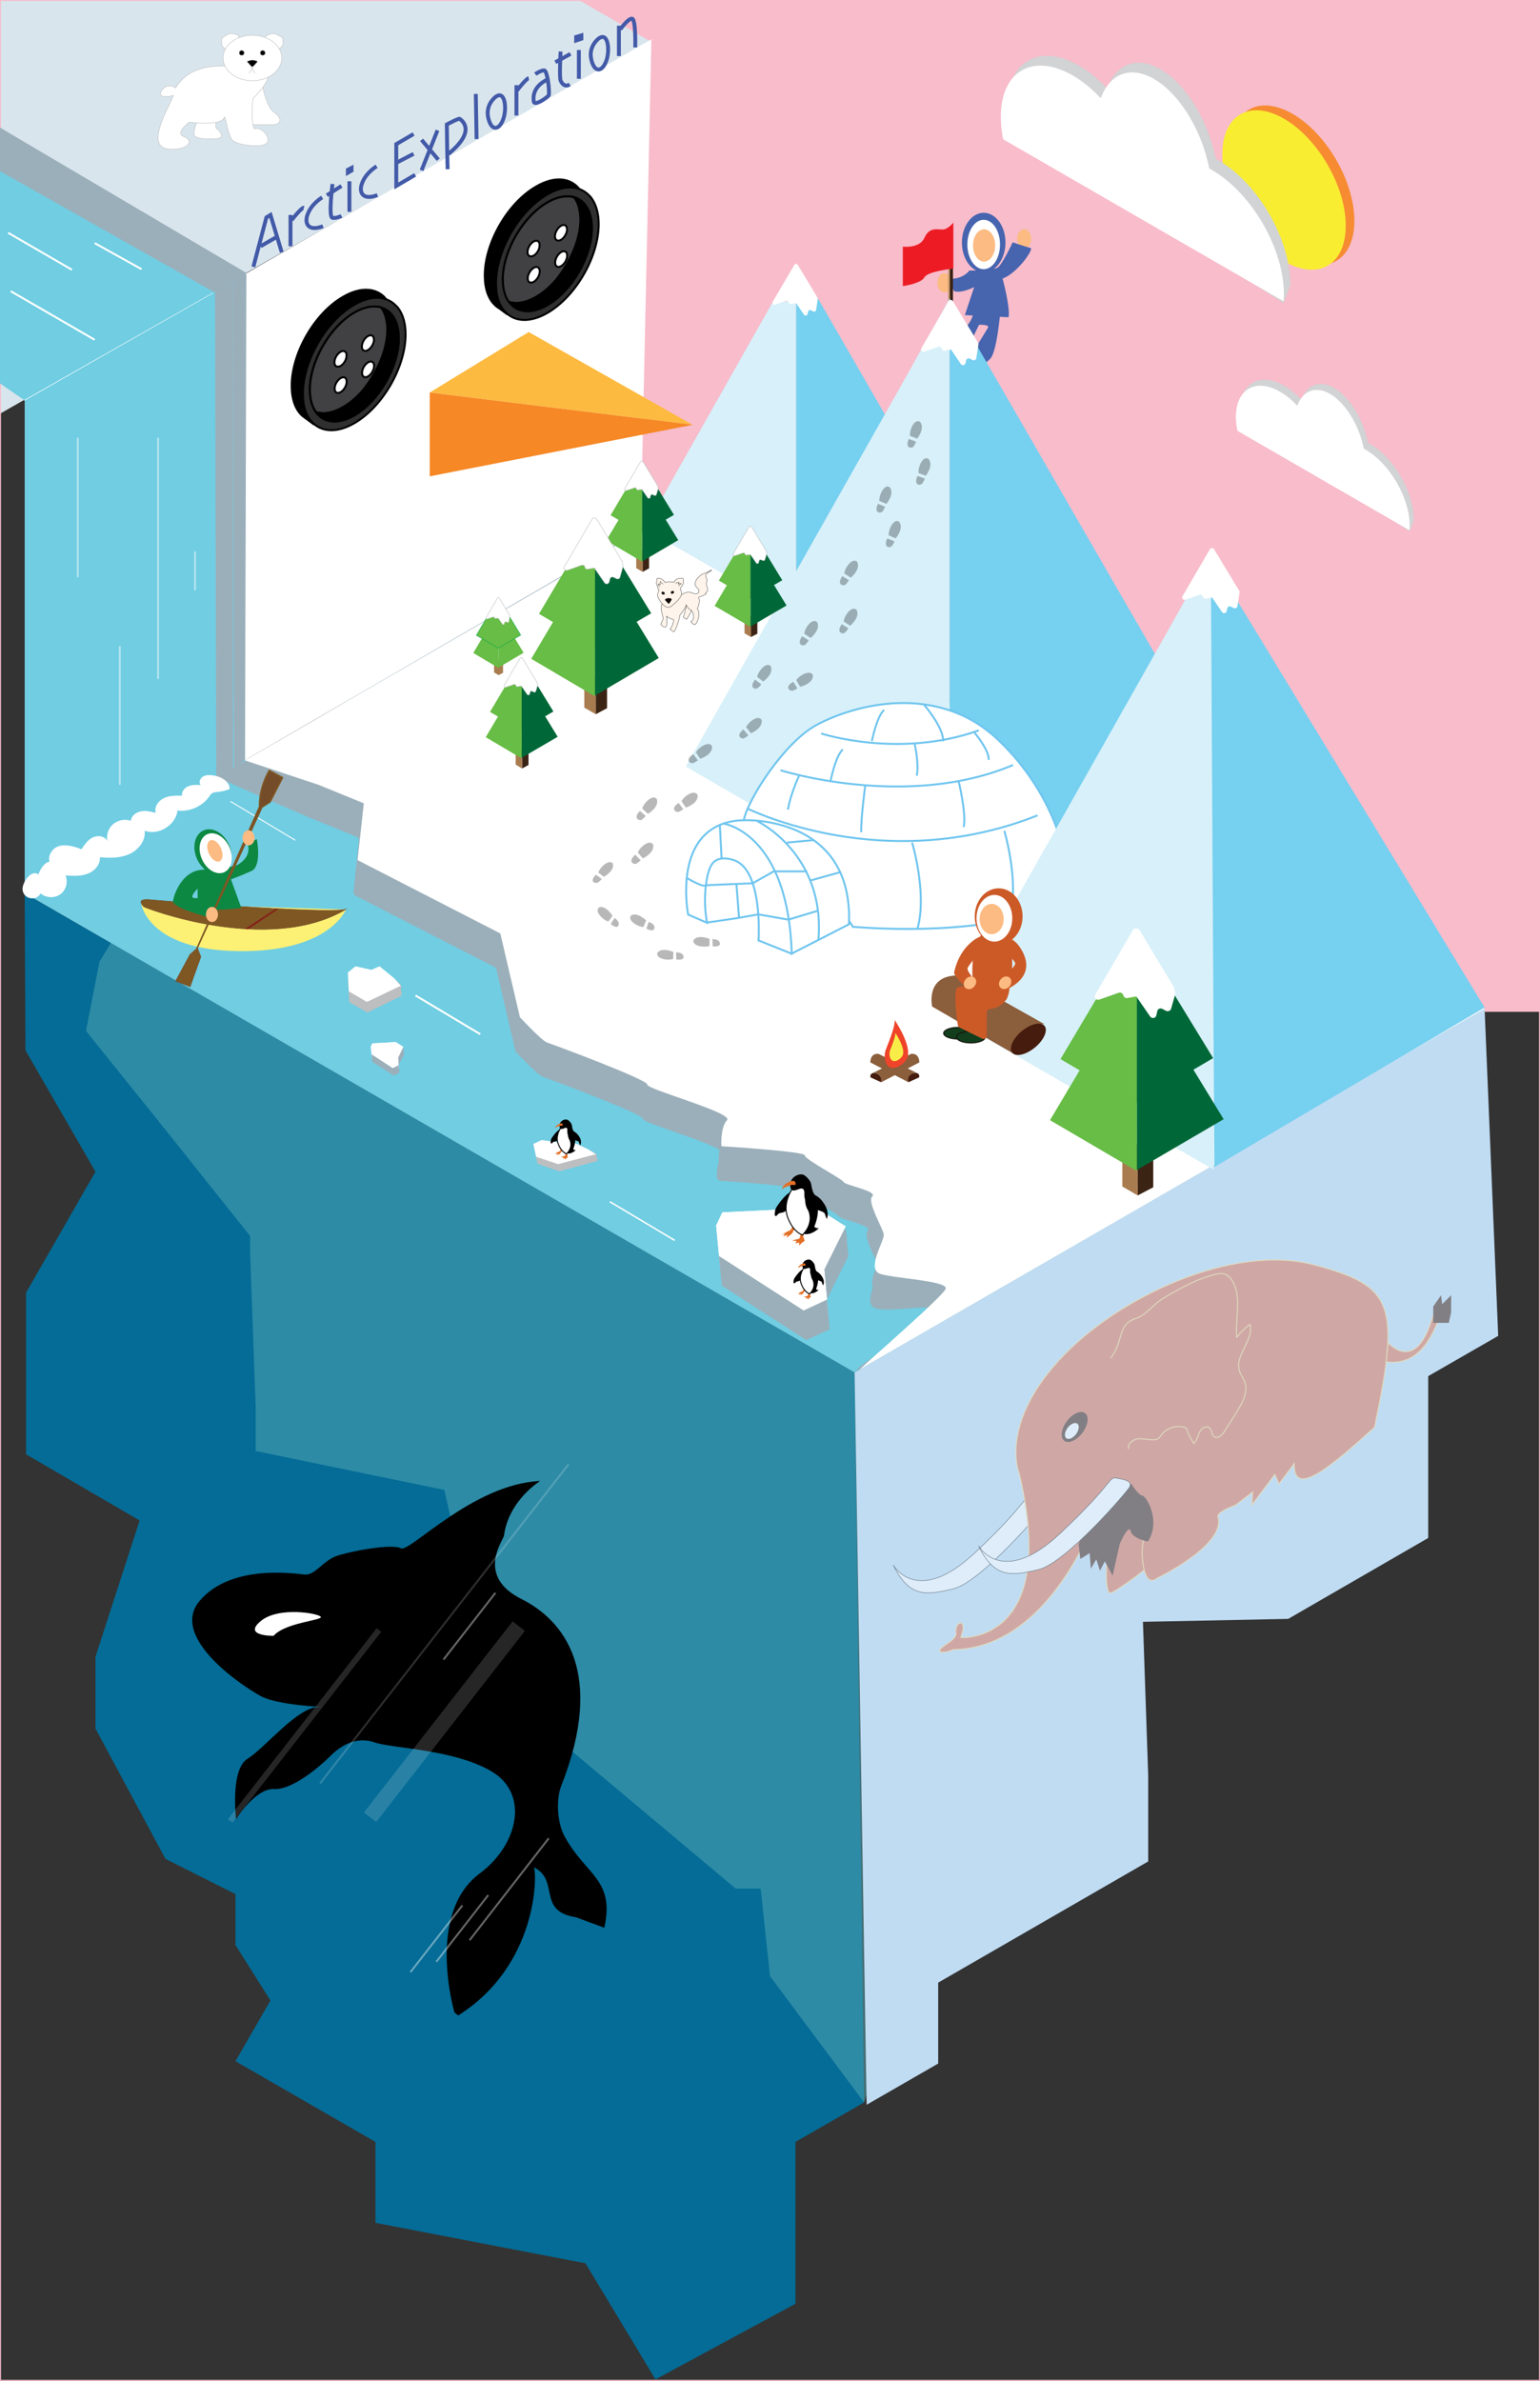 <?xml version="1.0" encoding="utf-8"?>
<!-- Generator: Adobe Illustrator 23.0.0, SVG Export Plug-In . SVG Version: 6.00 Build 0)  -->
<svg version="1.1" xmlns="http://www.w3.org/2000/svg" xmlns:xlink="http://www.w3.org/1999/xlink" x="0px" y="0px"
	 viewBox="0 0 792 1224" style="enable-background:new 0 0 792 1224;" xml:space="preserve">
<rect x="0" y="0" width="792" height="1224" fill="#333333" stroke="none"/>
<style type="text/css">
	.st0{fill:#F8BCCB;}
	.st1{fill:#D9E5ED;}
	.st2{fill:#F68B32;}
	.st3{fill:#F9ED32;}
	.st4{fill:#D1D3D4;}
	.st5{fill:#FFFFFF;}
	.st6{fill:none;stroke:#F8BCCB;stroke-miterlimit:10;}
	.st7{fill:#70CDE2;}
	.st8{fill:#2F2F30;stroke:#000000;stroke-miterlimit:10;}
	.st9{fill:none;}
	.st10{fill:none;stroke:#FFFFFF;stroke-miterlimit:10;}
	.st11{fill:#046C96;}
	.st12{opacity:0.51;fill:#54A8B4;}
	.st13{fill:#C0DCF3;}
	.st14{fill:#9BAFBA;}
	.st15{opacity:0.18;fill:none;stroke:#FFFFFF;stroke-miterlimit:10;}
	.st16{opacity:0.4;fill:none;stroke:#FFFFFF;stroke-miterlimit:10;}
	.st17{opacity:0.15;fill:none;stroke:#FFFFFF;stroke-width:3;stroke-miterlimit:10;}
	.st18{opacity:0.15;fill:none;stroke:#FFFFFF;stroke-width:8;stroke-miterlimit:10;}
	.st19{fill:#FCBB82;}
	.st20{fill:#4764AF;}
	.st21{fill:#3C2415;}
	.st22{fill:#C49A6C;}
	.st23{fill:#ED1C24;}
	.st24{fill:none;stroke:#FFFFFF;stroke-width:0.75;stroke-miterlimit:10;}
	.st25{fill:none;stroke:#FFFFFF;stroke-width:0.5;stroke-miterlimit:10;}
	.st26{opacity:0.46;fill:none;stroke:#FFFFFF;stroke-miterlimit:10;}
	.st27{fill:#76D0F0;}
	.st28{fill:#D7F0F9;}
	.st29{fill:#BCBEC0;}
	.st30{fill:none;stroke:#F1F2F2;stroke-miterlimit:10;}
	.st31{fill:none;stroke:#F1F2F2;stroke-linecap:round;stroke-miterlimit:10;}
	.st32{fill:#FFFFFF;stroke:#6FC5EF;stroke-miterlimit:10;}
	.st33{fill:none;stroke:#6FC5EF;stroke-miterlimit:10;}
	.st34{fill:none;stroke:#425AA8;stroke-width:2;stroke-miterlimit:10;}
	.st35{fill:#FFF4EB;stroke:#000000;stroke-width:0.15;stroke-miterlimit:10;}
	.st36{fill:none;stroke:#000000;stroke-width:0.15;stroke-miterlimit:10;}
	.st37{fill:#120B09;stroke:#000000;stroke-width:0.15;stroke-miterlimit:10;}
	.st38{fill:#8B5E3C;}
	.st39{fill:#451C0D;}
	.st40{fill:#EF442A;}
	.st41{fill:#F8ED48;}
	.st42{opacity:0.48;}
	.st43{fill:#E06E52;stroke:#FFD983;stroke-width:0.5;stroke-miterlimit:10;}
	.st44{fill:#FFFFFF;stroke:#000000;stroke-width:0.25;stroke-miterlimit:10;}
	.st45{fill:#3E190B;}
	.st46{fill:none;stroke:#FFD983;stroke-width:0.5;stroke-miterlimit:10;}
	.st47{fill:#FFFFFF;stroke:#BCBEC0;stroke-width:0.25;stroke-miterlimit:10;}
	.st48{stroke:#BCBEC0;stroke-width:0.25;stroke-miterlimit:10;}
	.st49{fill:#133E1D;stroke:#16120B;stroke-width:0.5;stroke-miterlimit:10;}
	.st50{fill:#CC5A27;}
	.st51{stroke:#000000;stroke-width:0.5;stroke-miterlimit:10;}
	.st52{fill:#E36F25;}
	.st53{fill:#FFFFFF;stroke:#000000;stroke-width:0.5;stroke-miterlimit:10;}
	.st54{fill:#FCF175;}
	.st55{fill:#7E5723;stroke:#754C29;stroke-width:0.25;stroke-miterlimit:10;}
	.st56{fill:#0C8843;}
	.st57{fill:#754C29;stroke:#7E5723;stroke-width:0.75;stroke-miterlimit:10;}
	.st58{fill:#841E19;}
	.st59{fill:#A97C50;}
	.st60{fill:#67BD45;}
	.st61{fill:#67BD45;stroke:#0EA64A;stroke-width:0.25;stroke-miterlimit:10;}
	.st62{fill:#006838;}
	.st63{opacity:0.28;}
	.st64{stroke:#000000;stroke-miterlimit:10;}
	.st65{fill:#414042;stroke:#000000;stroke-miterlimit:10;}
	.st66{fill:#FDBA40;}
	.st67{fill:#F68825;}
	.st68{display:none;}
	.st69{display:inline;}
</style>
<g id="back_ground">
	<rect x="271.4" class="st0" width="520.6" height="520.2"/>
	<polygon class="st1" points="0,0 0,212.7 334.7,21.4 297.7,0 	"/>
	<g>
		<ellipse transform="matrix(0.866 -0.5 0.5 0.866 41.493 345.168)" class="st2" cx="664.8" cy="95.2" rx="25.9" ry="44.9"/>
		<ellipse transform="matrix(0.866 -0.5 0.5 0.866 39.6 343.276)" class="st3" cx="660.4" cy="97.7" rx="25.9" ry="44.9"/>
	</g>
	<g>
		<path class="st4" d="M663.6,146.3c0-23.5-16.6-52.1-37-63.9c-0.5-0.3-0.9-0.5-1.4-0.8c-3.8-19.4-15.1-38.3-28.4-46
			c-12.3-7.1-22.8-2.6-27.4,9.9c-4.4-4.7-9.3-8.8-14.4-11.7C534.6,22,518,31.5,518,55c0,3.8,0.4,7.7,1.2,11.6l141,89.2
			C660.3,154.6,663.6,147.5,663.6,146.3z"/>
		<path class="st5" d="M660.3,151.3c0-23.5-16.6-52.1-37-63.9c-0.5-0.3-0.9-0.5-1.4-0.8c-3.8-19.4-15.1-38.3-28.4-46
			c-12.3-7.1-22.8-2.6-27.4,9.9c-4.4-4.7-9.3-8.8-14.4-11.7c-20.4-11.8-37-2.3-37,21.2c0,3.8,0.4,7.7,1.2,11.6l144.2,83.3
			C660.2,153.7,660.3,152.6,660.3,151.3z"/>
	</g>
	<g>
		<path class="st4" d="M727.1,267.3c0-14.4-10.2-32-22.7-39.2c-0.3-0.2-0.6-0.3-0.9-0.5c-2.4-11.9-9.3-23.5-17.4-28.2
			c-7.5-4.3-14-1.6-16.8,6.1c-2.7-2.9-5.7-5.4-8.9-7.2c-12.5-7.2-22.7-1.4-22.7,13c0,2.3,0.3,4.7,0.8,7.1l86.5,54.7
			C725.1,272.4,727.1,268.1,727.1,267.3z"/>
		<path class="st5" d="M725,270.4c0-14.4-10.2-32-22.7-39.2c-0.3-0.2-0.6-0.3-0.9-0.5c-2.4-11.9-9.3-23.5-17.4-28.2
			c-7.5-4.3-14-1.6-16.8,6.1c-2.7-2.9-5.7-5.4-8.9-7.2c-12.5-7.2-22.7-1.4-22.7,13c0,2.3,0.3,4.7,0.8,7.1l88.4,51.1
			C725,271.9,725,271.2,725,270.4z"/>
	</g>
	<rect x="0" class="st6" width="792" height="1224"/>
</g>
<g id="glacier">
	<path class="st7" d="M13.3,455.9"/>
	<path class="st8" d="M198.7,153.9C198.7,153.9,198.7,153.9,198.7,153.9L198.7,153.9L198.7,153.9z"/>
	<polygon class="st7" points="127.4,141.1 5.3,69.1 0,65.6 0,197.1 12.7,205.9 	"/>
	<line class="st9" x1="19.6" y1="198" x2="19.6" y2="198"/>
	<path class="st10" d="M109.8,147.7"/>
	<path class="st10" d="M19.6,198"/>
	<polygon class="st11" points="12.7,459.2 13.1,540 49.1,602.4 13.4,664.6 13.4,747.7 71.8,781.7 49.1,851.8 49.1,888.7 85.1,955.7 
		121.1,973.8 121.1,1000 139.1,1028.5 121.1,1059.7 193.1,1101.2 193.1,1142.8 301.1,1163.6 337.1,1223.3 409.1,1184.4 
		409.1,1101.2 444.4,1080.9 439.5,705.6 	"/>
	<polygon class="st12" points="444.4,1080.9 396,1016 391.2,971 378.4,971 284.2,892 284.2,882 251.2,866 228.5,766 131.5,746 
		131.5,723.7 128.6,643.4 128.6,635.4 81.2,576 44.2,530 51.2,494.3 107.7,402 331.6,271.7 763.5,518.5 523.2,834.9 	"/>
	<polygon class="st13" points="763.5,518.5 439.5,705.6 445.7,1082.1 482.5,1060.9 482.5,1019.3 590.5,957 590.5,912.7 587.8,833.8 
		662.5,832.3 734.5,790.7 734.5,707.5 770.5,686.8 	"/>
	<polygon class="st14" points="0,88 0,75.4 121.1,145.4 121.1,156.4 	"/>
	<polygon class="st14" points="126.5,148.9 0,75.4 0,65.6 126.5,140.2 	"/>
	<line class="st10" x1="12.7" y1="206.1" x2="109.8" y2="150.9"/>
	<line class="st10" x1="4.2" y1="119.7" x2="37" y2="138.7"/>
	<line class="st10" x1="5.5" y1="149.7" x2="48.7" y2="174.7"/>
	<line class="st10" x1="48.7" y1="125" x2="72.8" y2="138.4"/>
</g>
<g id="whale">
	<g>
		<path d="M233.7,1034.6c0,0-14.9-50.7,13-71.4c19.9-14.8,25.6-41,6.1-52.5c-19.6-11.5-50.9-11.7-60.1-14.9s-17.2,1.4-22.7,6.9
			s-19.6,17.6-29.1,17.1c-9.5-0.5-19.5,15.4-19.5,15.4s-3.1-25.4,5.9-31c9-5.5,25.6-26.6,36.6-26.6s1.8,0,1.8,0s-22.9-1-31.4-5.5
			S86.6,842,102.7,823s48.7-14,54-13.5c5.3,0.5,9.3-7,16.3-9.5c7-2.5,28.6-6.5,33.1-4c4.5,2.5,37.1-33.1,71.7-34.6
			c0,0-16.1,9.8-18.6,28c0,2.1-15,20.7,9,32.7c22.3,11.2,43.1,38.3,20.5,95.9c-2.9,7.3-2.1,19.1,1.6,26c10.9,20.2,26,22,20.5,47.1
			l-14.6-5.4c-20.3-3.2-8.1-18.8-21.6-25.7c1.7,4,1.8,50.6-39,76.2"/>
		<path class="st5" d="M140.7,841c0,0-16,0.3-6.7-7.5c9.2-7.8,30.3-4,31-2.2C165.6,833.1,146.7,834.2,140.7,841z"/>
	</g>
	<line class="st15" x1="292.4" y1="752.8" x2="164.6" y2="916.9"/>
	<line class="st16" x1="254.8" y1="818.9" x2="228.1" y2="853.2"/>
	<line class="st16" x1="251.1" y1="974.3" x2="224.4" y2="1008.6"/>
	<line class="st16" x1="237.8" y1="979.6" x2="211.1" y2="1013.9"/>
	<line class="st16" x1="282.2" y1="945.1" x2="241.5" y2="997.5"/>
	<line class="st17" x1="194.9" y1="838" x2="118.4" y2="936.2"/>
	<line class="st18" x1="266.8" y1="836" x2="190.3" y2="934.3"/>
</g>
<g id="mountains">
	<ellipse class="st19" cx="526.7" cy="122.8" rx="3.6" ry="5"/>
	<path class="st20" d="M498.5,139.1c0,0,12.1,0,14.5-1.5c2.4-1.4,7.8-13,7.8-13s7.5,2.5,9.2,2.9c1.9,0.5-7,13.2-14.4,15.7
		c0,0,4,14.5,3.1,19.9l-22.5-1.1l4.8-14.4c0,0-6.7,3.5-10.5,2l-2-6.3C488.5,143.4,495,143.7,498.5,139.1z"/>
	<ellipse class="st19" cx="485.7" cy="145.4" rx="3.6" ry="5"/>
	<path class="st20" d="M495,170c0,0,5.2-4.3,5.7-9.9s13.9-1.6,13.9-1.6s-1.7,22.5-5.4,26c-3.7,3.6-6.7,5.1-6.7,5.1l-4.7-4.3
		c0,0,9.3-15.1,10.3-16.8c1-1.8-4.6-1.5-4.6-1.5l-7.4,15.1l-6.9-8L495,170z"/>
	<ellipse class="st20" cx="505.9" cy="124.7" rx="11.2" ry="15.3"/>
	<ellipse class="st5" cx="505.9" cy="125.7" rx="8.4" ry="12.7"/>
	<g>
		<polygon class="st21" points="490.1,176.8 488.4,177.7 488.4,137.4 490.1,136.5 		"/>
		<polygon class="st22" points="488.4,177.5 487.6,177 487.6,136.7 488.4,137.2 		"/>
		<path class="st23" d="M464.3,126.8c0,0,8.6,1.1,11.1-4.5s6.4-4.3,9.3-4.3c2.9,0,5.6-3.6,5.6-3.6v23.7c0,0-13.2,1.3-14.9,4.5
			c-1.7,3.2-11.1,4.5-11.1,4.5V126.8z"/>
	</g>
	<ellipse class="st19" cx="506.1" cy="126.2" rx="5.7" ry="8.3"/>
	<polygon class="st7" points="439.5,705.6 12.7,459.2 331.6,271.7 763.5,518.5 	"/>
	<line class="st10" x1="213.7" y1="511.8" x2="247" y2="531.7"/>
	<line class="st24" x1="313.6" y1="617.8" x2="347" y2="637.7"/>
	<line class="st25" x1="118.5" y1="412" x2="151.9" y2="432"/>
</g>
<g id="ice_break">
	<polygon class="st7" points="13.3,455.9 13.8,455.9 13.8,455.9 	"/>
	<polygon class="st7" points="127.1,392 12.7,459.2 12.7,205.9 125.4,141.7 	"/>
	<line class="st26" x1="40" y1="225" x2="40" y2="296.7"/>
	<line class="st26" x1="81.3" y1="225" x2="81.3" y2="349"/>
	<line class="st26" x1="100.3" y1="283.5" x2="100.3" y2="303.4"/>
	<line class="st26" x1="61.6" y1="332.2" x2="61.6" y2="403.5"/>
	<g>
		<polygon class="st1" points="417.6,628 372.2,630.2 369,637 370.4,652.6 413.9,680.6 425.9,675 424.5,659.5 435.6,637.4 
			420.1,627.8 		"/>
		<polygon class="st14" points="418.4,636.4 372.9,638.6 369.7,645.4 371.2,661 414.7,689 426.7,683.4 425.3,667.9 436.3,645.8 
			435.2,633.7 		"/>
		<polygon class="st14" points="435,631.2 435.6,637.4 421.3,666.8 420.3,655.8 		"/>
		<polygon class="st5" points="417,621.1 371.5,623.3 368.3,630.1 369.8,645.7 413.3,673.7 425.3,668.1 423.9,652.6 434.9,630.5 
			419.5,620.8 		"/>
		<polygon class="st5" points="417,621.1 371.5,623.3 368.3,630.1 369.8,645.7 413.3,673.7 425.3,668.1 423.9,652.6 434.9,630.5 
			419.5,620.8 		"/>
	</g>
	<g>
		<polygon class="st1" points="203.1,537.6 191.7,538.1 190.9,539.8 191.2,543.8 202.2,550.8 205.2,549.4 204.8,545.5 207.6,539.9 
			203.7,537.5 		"/>
		<polygon class="st14" points="203.3,539.7 191.9,540.2 191.1,542 191.4,545.9 202.4,552.9 205.4,551.5 205,547.6 207.8,542.1 
			207.5,539 		"/>
		<polygon class="st14" points="207.5,538.4 207.6,539.9 204,547.3 203.8,544.6 		"/>
		<polygon class="st5" points="202.9,535.8 191.5,536.4 190.7,538.1 191.1,542 202,549.1 205,547.6 204.7,543.8 207.4,538.2 
			203.6,535.8 		"/>
		<polygon class="st5" points="202.9,535.8 191.5,536.4 190.7,538.1 191.1,542 202,549.1 205,547.6 204.7,543.8 207.4,538.2 
			203.6,535.8 		"/>
	</g>
	<path class="st14" d="M111.2,399.5l49.4,21.5c0.2,0,0.4,0.1,0.7,0.2l22,9c0.9,0.4,1.4,1.3,1.3,2.2l-2.8,26.1
		c-0.1,0.9,0.4,1.7,1.2,2.1l71.2,36.5c0.6,0.3,1,0.8,1.1,1.4l9.7,41.5c0.1,0.4,0.3,0.7,0.5,1c2,2.1,11.1,11.8,13.6,12.6
		c2.8,0.9,51.9,19.2,51.5,21.6s44.5,14.5,41,18.3c-2.5,2.7-2.9,8.4-3,11.4c0,1.1,0.9,2.1,2,2.2c8.4,0.5,40.9,2.8,40.9,4.6
		c0,2.1,18.9,11.9,20,13.7c1.1,1.8,17.5,4.6,14.7,7.4c-2.8,2.8,5.4,16.2,5.9,19.5c0.5,3.3-9.4,18.1-1.6,20.4s29.8-2.9,29.4,1
		c-0.3,3.1-31,23.8-39.6,31.2l321-188.6c0,0,0,0,0,0L332.4,269c0,0,0,0,0,0L119.9,395"/>
	<path class="st14" d="M331.6,271.7l430.6,246.8L439.4,704.9c8.7-7.4,45.3-30.4,45.6-33.5c0.4-3.9-25.7-5.1-33.5-7.4
		s2.1-17.1,1.6-20.4c-0.5-3.3-8.7-16.7-5.9-19.5c2.8-2.8-13.7-5.6-14.7-7.4c-1.1-1.8-20-11.6-20-13.7c0-1.8-32.5-4-40.9-4.6
		c-1.1-0.1-2-1-2-2.2c0-3,0.5-8.7,3-11.4c3.5-3.8-41.3-15.8-41-18.3S282.8,545.9,280,545c-2.5-0.8-11.6-10.5-13.6-12.6
		c-0.3-0.3-0.4-0.6-0.5-1l-9.7-41.5c-0.1-0.6-0.6-1.1-1.1-1.4l-71.2-36.5c-0.8-0.4-1.3-1.3-1.2-2.1l2.8-26.1c0.1-1-0.4-1.9-1.3-2.2
		l-22-9c-0.2-0.1-0.4-0.1-0.7-0.2L119.9,395l0,0L331.6,271.7z"/>
	<path class="st14" d="M119.2,394.5"/>
	<path class="st5" d="M121,396.4"/>
	<path class="st5" d="M125.9,390.9l205.7-119.1l431.9,246.8L442.1,704.1c6.1-5.9,44-38.6,44.3-41.7c0.4-3.9-25.7-5.1-33.5-7.4
		s2.1-17.1,1.6-20.4c-0.5-3.3-8.7-16.7-5.9-19.5c2.8-2.8-13.7-5.6-14.7-7.4c-1.1-1.8-20-11.6-20-13.7s-42.9-4.7-42.9-4.7
		c0,0-0.6-9.7,2.9-13.4c3.5-3.8-41.3-15.8-41-18.3s-48.7-20.7-51.5-21.6c-2.8-0.9-14-13-14-13l-10.1-43.1c0,0,0,0,0,0l-73.4-37.7
		l3.2-29.2c0,0,0,0,0,0l-23.5-9.6c-0.2-0.1-0.4-0.1-0.7-0.2L125.9,390.9l4.5-1.9"/>
	<polygon class="st27" points="419.6,151.6 418.6,158.7 415.3,156.9 414.3,161.5 409.4,153.9 409.4,314.8 409.4,316.7 488.5,271 	
		"/>
	<polygon class="st28" points="406.3,156.1 406.1,154.6 396.9,156.2 396.6,156.7 331.6,271.7 409.4,316.7 409.4,314.8 409.4,154.4 	
		"/>
	<path class="st5" d="M408.5,136.2l-11.2,19.1c-0.5,0.8,0.4,1.7,1.2,1.4l5.7-2c0.6-0.2,1.3,0.2,1.4,0.8l0,0c0.1,0.5,0.6,0.9,1.2,0.8
		l2.6-0.4v-0.1l4.1,6c0.5,0.7,1.7,0.5,1.8-0.3l0.3-1.3c0.1-0.6,0.9-1,1.5-0.7l1.1,0.6c0.6,0.3,1.4,0,1.5-0.7l0.9-5.7
		c0-0.2,0-0.4-0.1-0.6l-10.2-16.9C409.9,135.5,408.9,135.5,408.5,136.2z"/>
	<g>
		<g>
			<polyline class="st28" points="466.2,193.3 352.7,394.1 488.4,472.7 488.4,469.3 488.4,153.4 466.2,193.3 			"/>
			<polyline class="st27" points="488.4,472.7 626.7,392.9 488.4,153.4 488.4,153.4 488.4,153.4 			"/>
		</g>
		<path class="st5" d="M487.9,154.9l-14.1,24.2c-0.6,1,0.4,2.1,1.6,1.7l7.2-2.5c0.8-0.3,1.6,0.2,1.7,1l0,0c0.1,0.7,0.8,1.1,1.5,1
			l3.2-0.6v-0.1l5.2,7.6c0.6,0.9,2.1,0.6,2.3-0.4l0.4-1.6c0.2-0.8,1.1-1.2,1.9-0.8l1.4,0.7c0.8,0.4,1.7-0.1,1.9-0.9l1.1-7.2
			c0-0.3,0-0.6-0.2-0.8l-12.9-21.3C489.7,154,488.4,154.1,487.9,154.9z"/>
	</g>
	<g>
		<polygon class="st29" points="204.2,507 186,499.5 182.9,499.8 179.1,502.9 179.6,515.2 188.9,520.6 206.4,512 206.6,509.8 
			205.6,508.7 		"/>
		<polygon class="st29" points="204,504.1 186.6,499.3 185,499 178.9,500 179.4,512.2 188.7,517.6 206.2,509.1 206.4,506.8 
			205.5,505.7 		"/>
		<polygon class="st5" points="191,498.6 182.8,496.8 178.9,500 179.4,509.7 188.7,515.1 206.1,506.8 202.8,503 195.2,496.8 		"/>
	</g>
	<g>
		<polygon class="st29" points="304.3,593.5 282.6,587.9 279,588.1 274.8,590.1 276.4,598.3 287.6,602.2 307.2,596.9 307.3,595.4 
			306.1,594.7 		"/>
		<polygon class="st29" points="303.8,591.5 283.2,587.8 281.3,587.6 274.3,588.1 276,596.3 287.2,600.2 306.8,594.9 306.9,593.4 
			305.7,592.7 		"/>
		<polygon class="st5" points="288.2,587.5 278.6,586.1 274.3,588.1 275.7,594.7 287,598.5 306.4,593.4 302.3,590.8 293,586.4 		"/>
	</g>
	<polygon class="st5" points="125.9,390.9 329.5,272.5 335,20.2 126.4,140.7 	"/>
	<polygon class="st14" points="119.9,395 111.2,399.5 110.6,150.2 119.6,145 	"/>
	<polygon class="st14" points="126,390.9 120.4,394.9 119.6,145 126.7,140.9 	"/>
	<path class="st30" d="M109.8,150.9"/>
	<line class="st31" x1="13.5" y1="459.2" x2="111.2" y2="399.5"/>
	<g>
		<path class="st32" d="M357.4,444.6"/>
		<path class="st32" d="M512.7,379.8c-31.1-28.9-73.3-17.6-92.9-7c-16.3,8.8-35.1,37.9-37.3,48.9c-5.9,0.1-10.7,1.4-14.5,3.5
			c-20.8,11.1-14.1,45-14.1,45l9.7,4.2c-1.5-8.4-1.1-15.2-0.5-19.7c1.2-9.5,3.7-11.4,4.7-12.1c4.1-2.7,9.8-0.3,10.4-0.1
			c13.7,5.7,12.1,38.2,11.9,41l17,6.8l29.5-15.1c0,0,0.1-0.6,0.1-1.7c0.7,1,1.4,2,1.9,3c56.7,4.3,93.2-4.9,108.8-12.7
			C553.2,448.4,543.7,408.7,512.7,379.8z"/>
		<path class="st32" d="M382.5,421.7c0,0,56.5-2.8,54.1,53.5"/>
		<path class="st32" d="M422.3,377.1c0,0,40,13.1,81.1-1.6"/>
		<path class="st32" d="M448.4,381c0,0,2.5-12.8,6.3-16"/>
		<path class="st32" d="M401.4,396c0,0,64.8,20.5,119.6-2.7"/>
		<path class="st32" d="M475.1,362.2c0,0,10,11.3,10,18.9"/>
		<path class="st32" d="M470.4,382.5c0,0,2.3,9.7,1.1,16.3"/>
		<path class="st32" d="M501.1,376.6c0,0,7.6,8.8,7.4,14.1"/>
		<path class="st32" d="M411.1,398.5c0,0-6.4,13.3-6.4,23.1"/>
		<path class="st32" d="M384.5,415.8c1.4,0.4,70.1,34.8,149.1,3.4"/>
		<path class="st32" d="M469.1,433.2c0,0,7.9,26.4,2.7,44.4"/>
		<path class="st32" d="M516.5,427.1c0,0,7.9,26.4,2.7,44.4"/>
		<path class="st32" d="M389.5,422.2c0,0,35.1,16.7,31.4,61"/>
		<line class="st32" x1="370.2" y1="424.1" x2="371.1" y2="441.4"/>
		<line class="st32" x1="416.7" y1="452.7" x2="432.1" y2="448.4"/>
		<line class="st32" x1="404.7" y1="433.2" x2="418.4" y2="431.9"/>
		<polyline class="st32" points="363.6,474.3 378.6,472.1 390,470.1 		"/>
		<line class="st32" x1="378.7" y1="454" x2="380.1" y2="472.1"/>
		<polyline class="st32" points="390,470.1 405.4,472.8 420.7,468.2 		"/>
		<path class="st33" d="M353.4,451.5c0,0,8.5,5.1,9.8,3.6l23.9-1l10.8-6.1h17.2"/>
		<path class="st32" d="M445,403.7c0,0-2.3,17-2.1,24.2"/>
		<path class="st32" d="M493,401.6c0,0,4.1,16.8,2.6,23.6"/>
		<path class="st33" d="M372,423.4c0,0,33.5,4.5,35.2,67.5"/>
		<path class="st32" d="M427.2,401.3c0,0,2.5-12.8,6.3-16"/>
	</g>
	<g>
		<polyline class="st28" points="601.9,322 488.4,522.9 624.2,601.4 624.2,598 624.2,282.1 601.9,322 		"/>
		<polyline class="st27" points="624.5,600 763.5,518 622.7,286.5 		"/>
		<path class="st5" d="M622.2,282.4l-14.1,24.2c-0.6,1,0.4,2.1,1.6,1.7l7.2-2.5c0.8-0.3,1.6,0.2,1.7,1l0,0c0.1,0.7,0.8,1.1,1.5,1
			l3.2-0.6v-0.1l5.2,7.6c0.6,0.9,2.1,0.6,2.3-0.4l0.4-1.6c0.2-0.8,1.1-1.2,1.9-0.8l1.4,0.7c0.8,0.4,1.7-0.1,1.9-0.9l1.1-7.2
			c0-0.3,0-0.6-0.2-0.8l-12.9-21.3C623.9,281.5,622.7,281.6,622.2,282.4z"/>
	</g>
	<line class="st5" x1="119.9" y1="473.9" x2="166.3" y2="502"/>
	<line class="st5" x1="245.9" y1="550.8" x2="327.8" y2="597"/>
	<line class="st5" x1="180" y1="529.8" x2="261.9" y2="576"/>
	<polyline class="st34" points="130.3,137.2 137,111.8 139.1,110.5 144.9,129.7 	"/>
	<line class="st34" x1="134" y1="126.6" x2="142" y2="122"/>
	<line class="st34" x1="149.4" y1="110.5" x2="149.4" y2="126.6"/>
	<path class="st34" d="M150,113.1c0,0,5.2-6.6,6.3-6.3"/>
	<path class="st34" d="M165.7,101.5c0,0-5.6,3.2-7.6,9c-1.5,4.2,0.2,8.8,8,5.8"/>
	<path class="st34" d="M193.7,85.5c0,0-5.6,3.2-7.6,9c-1.5,4.2,0.2,8.8,8,5.8"/>
	<path class="st34" d="M171,94.6c0,0-2.2,17.1,0,17.4c2.2,0.3,4.6-1,4.6-1"/>
	<line class="st34" x1="168.1" y1="100.4" x2="175.6" y2="95.6"/>
	<line class="st34" x1="179.7" y1="93.2" x2="179.7" y2="108.9"/>
	<polygon class="st34" points="178.9,87.3 178.9,88.8 180.8,87.7 180.8,86.3 	"/>
	<polyline class="st34" points="213.5,89.9 203.8,95.6 203.8,83.7 203.8,75.4 203.8,74.1 212.7,68.9 	"/>
	<line class="st34" x1="212.7" y1="79.1" x2="203.8" y2="83.7"/>
	<line class="st34" x1="216.8" y1="71.9" x2="225.4" y2="82.1"/>
	<line class="st34" x1="216.8" y1="87.6" x2="225" y2="67"/>
	<path class="st34" d="M230.2,87l-0.2-8.9L229.8,64c0,0,6.1-3.3,6.6-2.9s9,5.5-4.8,17.2l-0.9,0.9"/>
	<line class="st34" x1="244.7" y1="48.3" x2="245.1" y2="71.5"/>
	<path class="st34" d="M254.9,49.8c0,0-5.4,3.9-3.8,10.8c1.6,6.9,5.4,6.4,7.5,1.2C260.8,56.7,260,46,254.9,49.8z"/>
	<path class="st34" d="M307.9,19.8c0,0-5.4,3.9-3.8,10.8c1.6,6.9,5.4,6.4,7.5,1.2C313.8,26.7,313,16,307.9,19.8z"/>
	<line class="st34" x1="265.6" y1="43.8" x2="265.6" y2="59.4"/>
	<path class="st34" d="M265.9,46.5c0,0,4.6-6,6-6.3"/>
	<path class="st34" d="M275.3,38.1c0,0,2.9-2,4.6-1.9c0.7,0,1.3,2.1,1.8,4.6c0.6,3.4,0.8,7.6,0.5,8.2c-0.6,1-7.3,5.8-7.7,3.2
		c-0.4-2.6-0.2-7.6,6.6-11.1"/>
	<path class="st34" d="M288.3,26.5c0,0-0.7,13.3,0,14.9c0.7,1.6,2.2,3.6,4.7,2"/>
	<line class="st34" x1="285.6" y1="32" x2="293.4" y2="27.7"/>
	<polygon class="st34" points="296.3,19 296.3,20.8 299,19.9 299,18.2 	"/>
	<line class="st34" x1="297.7" y1="25.7" x2="297.7" y2="40.5"/>
	<polyline class="st34" points="318.3,13.2 318.3,14.7 318.3,28.8 	"/>
	<path class="st34" d="M319,15.1c0,0,4-5.6,6-5.5c2.1,0.1,1.7,14.8,1.7,14.8"/>
</g>
<g id="animals_x2F_people">
	<g>
		<path class="st35" d="M353.1,310.9c0,0-1.3,6.1-1.7,6.2c-0.4,0.1,1.7,1.3,1.7,1.3s3.3-4.6,2.7-6.3S353.1,310.9,353.1,310.9z"/>
		<path class="st35" d="M340.5,310.6l11-5.4c0,0,1.6-0.9,2.9-0.8c0.7,0.1,1.5,0.3,2.2,0.6c0.7,0.4,1.4,0.5,2.1,0.1
			c0.4-0.2,0.8-0.7,0.8-1.2c0-0.5-0.3-0.9-0.6-1.3c-0.3-0.4-0.7-0.7-1-1.1c-0.5-0.7-0.5-1.7-0.2-2.5c0.3-0.8,0.8-1.5,1.4-2.1
			c0.8-0.9,1.8-1.7,2.9-2c1.2-0.3,4.9-2.5,3.9-1.7c-1.2,0.9-1.6,1.2-1.9,1.3c-0.4,0.2-0.7,0.6-0.9,1c-0.6,1.4,1.1,1.7,0.3,4
			c-0.6,1.5,1.5,3.7,0.1,4.8c-0.7,0.5-0.7,0.5-0.7,0.7c0,0.1,0.5,0.2,0.4,0.3c-0.6,0.4-1.2,0.7-1.8,1c-0.7,0.4-2.6,0.5-2.1,1.2
			c1.2,1.5-0.7,5.5-0.7,5.5c2.2,2.4-0.3,8-1.2,8.1c-0.9,0.2-2.1-1.5-2.1-1.5c3-1.7,0.4-6.4-0.3-6.2c-0.6,0.2-2.1-2.4-2.1-2.4
			c0.2,1-3.4,5.5-3.4,5.5c0.4,0.8-2.3,8.3-2.9,8.3c-0.6,0-1.2-0.8-2-1.3c0,0,2.1-2.6,1.7-5c0,0-2.7-0.7-3.5-1.7c0,0,0.5,4.9-0.3,5.4
			c-0.8,0.6-2.2-0.5-2.7-1.3c0,0,1.4-2.4,1.2-3.1C341.1,317.1,339.1,312.1,340.5,310.6"/>
		<path class="st36" d="M346.9,318.4"/>
		<path class="st35" d="M338,297.3c0,0-0.8,2.9,0,3.9c0.7,1,0,1.6,0.5,1.6c1,0.1-0.3,2-0.3,3c0,1.1,0.5,2,1.1,2.9
			c0.6,0.9,1.3,2,2.2,2.6c0.6,0.4,1.5,1.1,2.3,1c0.8-0.1,1.4-0.6,2.1-1.2c1.9-1.6,4-3.2,4.7-5.8c0.2-0.7-0.6-1.8-0.7-2.5
			c-0.2-0.9,2.4-2.1,1.4-5.4c0,0-3.6-0.8-4.6,2c0,0-3.1-0.8-4.6,0.1C341.5,298.6,340.1,297,338,297.3z"/>
		<path class="st37" d="M344.2,310.1c0,0,1.1-1.7,1.1-1.7c0.2-0.3-0.1-0.5-0.3-0.6c-0.7-0.3-1.5-0.3-2.2,0c-0.3,0.1-0.9,0.4-0.6,0.8
			c0,0,1.4,1.5,1.4,1.5C343.8,310.3,344.1,310.3,344.2,310.1z"/>
		<path class="st36" d="M339.2,301.8c-0.1-0.3-0.3-0.5-0.5-0.8s-0.2-0.6-0.1-0.9c0.2,0.4,0.6,0.6,1,0.6c-0.3-0.5-0.2-1.2,0.2-1.7
			c0,0.3,0.2,0.6,0.4,0.7c0.3,0.2,0.6,0.4,0.9,0.6"/>
		<path class="st36" d="M347.6,300.1c0-0.1,0.1-0.3,0.2-0.4c0.1-0.1,0.2-0.1,0.4-0.2c0.3-0.1,0.7-0.1,1-0.1c-0.2,0.3-0.4,0.6-0.4,1
			c0-0.2,0.2-0.4,0.4-0.4c0.2-0.1,0.4,0,0.6,0c0.2,0,0.4,0.1,0.6,0.1c-0.3,0.2-0.6,0.2-0.9,0.4c-0.3,0.2-0.4,0.6-0.4,0.9"/>
		
			<ellipse transform="matrix(0.89 -0.455 0.455 0.89 -100.758 190.777)" class="st37" cx="346" cy="304.7" rx="0.8" ry="0.6"/>
		
			<ellipse transform="matrix(0.455 -0.89 0.89 0.455 -85.389 469.987)" class="st37" cx="341.2" cy="304.7" rx="0.6" ry="0.8"/>
	</g>
	<g>
		<path class="st38" d="M467.2,556.4l-19.6-10.2c0,0-0.2-4.8,4.2-4.4l19.4,9.7C471.1,551.5,466.9,551.3,467.2,556.4z"/>
		<path class="st39" d="M467.2,556.4l5.5-2.5c0,0,0.6-2-1.6-2.3c-0.2,0-1.9-0.1-3.1,1.2C467.1,553.7,466.8,555.1,467.2,556.4z"/>
		<path class="st38" d="M453.2,556.4l19.6-10.2c0,0,0.2-4.8-4.2-4.4l-19.4,9.7C449.2,551.5,453.5,551.3,453.2,556.4z"/>
		<path class="st39" d="M453.2,556.4l-5.5-2.5c0,0-0.6-2,1.6-2.3c0.4,0,1.6,0,2.7,1C453.6,554,453.2,556.3,453.2,556.4z"/>
		<g>
			<path class="st40" d="M455.8,539c1.7-4.2,5.1-13,4.2-14.8c0,0,9.4,13.7,6.5,19.9c-1.8,3.8-9.2,8.1-11.1,1.5
				C454.7,543.4,454.9,541.1,455.8,539z"/>
			<path class="st41" d="M457.9,539.6c1-2.4,3-7.7,2.5-8.7c0,0,5.5,8.1,3.8,11.7c-1.1,2.3-5.4,4.8-6.5,0.9
				C457.3,542.2,457.4,540.8,457.9,539.6z"/>
		</g>
	</g>
	<g class="st42">
		<path class="st43" d="M571.4,774.9c0,0-5.5,46.1,0,44c5.5-2.1,29.3-20.8,28.4-21.9s0-32.2,0-32.2L571.4,774.9z"/>
		<path class="st44" d="M459.4,804.6c0,0,12.1,21.8,42.1-6.4c30-28.2,23.9-29.3,30-28.2c6.1,1.1,6.4,2.5,5.7,4.3
			c-0.7,1.8-32.5,38.9-46.7,42.5C476.2,820.3,467.6,821.4,459.4,804.6z"/>
		<path class="st43" d="M524.2,757.7c0,0-10.4-24.4,20-57.9s90.5-60.5,131.4-49.6s44.7,19.8,31.3,83.6
			c-23.1,20.9-41.8,36.6-41.3,18.7l-7.8,10.4l-2.2-4.8l-11.8,15.7l0.4-6.7l-8.7,6.7c0,0-10,3.5-9.1,6.1s3,13.9-31.8,31.8
			c-6.5,4.8-7.8-12-7-17.3S590,772,590,772l-27.4,10c0,0-23.1,65.3-72.2,66.1c-5.4,2.2-9.2,1.6-6.1-1c3.1-2.6,7.8-4.6,7.3-7.7
			c-0.5-3.1,1.7-6,3.2-4.6s-0.7,7.1-0.7,7.1S545,845.5,524.2,757.7z"/>
		<path class="st43" d="M713.9,690.3c0,0,13.8,16.1,22.4-11.8c0,0,1.4-6.1,4.6-6.8c0,0,0.7,5.7-1.1,7.5c-1.8,1.8-7.1,23.5-26.9,21
			L713.9,690.3z"/>
		
			<ellipse transform="matrix(0.601 -0.799 0.799 0.601 -365.754 734.513)" class="st45" cx="552.9" cy="733.6" rx="8.9" ry="5"/>
		<path class="st46" d="M571.2,698.3c6.9-9,3.2-17.3,13-20.5c5.5-1.8,9-7.4,14-10.3c8.7-5.1,17.5-10.2,27.2-12.4
			c1.3-0.3,2.6-0.5,3.9-0.2c2.1,0.5,3.8,2.3,4.8,4.2c4.6,8.4,1,18.9,2,28.4c1.9-2.5,4.2-4.8,6.8-6.6c2,8.1-8,15.9-5.5,23.9
			c0.7,2.1,2.1,3.8,2.8,5.9c1.8,5-1.2,10.4-4,14.9c-2.1,3.4-4.2,6.8-6.4,10.2c-1.2,2-3.6,4.2-5.4,2.8c-1.4-1-1.1-3.4-2.4-4.5
			c-1.6-1.4-4.2,0.2-5.1,2.2c-1,2-1.3,4.4-2.9,5.8c-1.7-2.4-3-5.1-3.9-7.9c-4.4-1.9-10-0.3-12.9,3.6c-0.5,0.7-0.9,1.4-1.6,1.8
			c-0.6,0.4-1.3,0.5-2,0.6c-2.7,0.2-5.4-0.7-8.2-0.5c-2.7,0.3-5.7,2.6-5,5.3"/>
		<path class="st45" d="M563.3,771.7l5.3,3.6l13.2-12.5c0,0,3.5,5.8,5.7,6.1c2.2,0.3,9.6,13.1,2.9,23.6c0,0-7.8-1.3-8.9-5.3
			c-1.1-4-5.6,6.5-5.6,6.5l-3.7,16.4l-4-7.4l-2.5,4.8l-1.9-5.8l-2.8,4.8l-0.6-8l-4.8,3l-0.9-7.5C554.5,794.1,564,773.2,563.3,771.7z
			"/>
		<path class="st44" d="M503.2,794.7c0,0,12.1,21.8,42.1-6.4c30-28.2,23.9-29.3,30-28.2c6.1,1.1,6.4,2.5,5.7,4.3
			c-0.7,1.8-32.5,38.9-46.7,42.5C520,810.4,511.4,811.5,503.2,794.7z"/>
		<polygon class="st45" points="737.1,671.7 737.1,680.1 745.1,680.1 746.3,674.7 746.3,665.9 741.7,670.5 741.1,665.9 		"/>
		
			<ellipse transform="matrix(0.601 -0.799 0.799 0.601 -367.982 734.103)" class="st5" cx="551.4" cy="735.7" rx="4.7" ry="2.7"/>
	</g>
	<path class="st47" d="M123.1,20.8c0,0-0.1-2.5-0.8-2.8c-0.8-0.4-3.4-1-4.1-0.8c-0.7,0.2-4.4,2.3-4.3,3c0.1,0.6,0.2,2.3,0.2,3
		s1.5,1.8,2,2.1c0.4,0.3,1.3,0.6,2.2,0.6C119.2,25.9,123.1,20.8,123.1,20.8z"/>
	<path class="st47" d="M136.4,21.2c0,0-0.1-2.5,0.6-2.9c0.7-0.4,3.3-1.2,4-1.1s4.5,2,4.5,2.6c0,0.6,0,2.3,0,3
		c0.1,0.8-1.4,1.9-1.8,2.3c-0.4,0.3-1.2,0.7-2.1,0.8C140.7,26.1,136.4,21.2,136.4,21.2z"/>
	<path class="st47" d="M135,43.9c0.6,3.8,2.7,11.8,6.4,14.2s3.2,6-0.7,6c-3.9,0-12.4,0-12.4,0l-1.2-16.5L135,43.9z"/>
	<path class="st47" d="M101.8,61.4c0,0-3.5,7.4-1.3,8.9c2.2,1.5,12,1.6,13.1,0.3c1.1-1.3-1.3-4.1-2.2-4.5c-0.9-0.4-0.2-4-0.2-4.7
		C111.1,60.6,101.8,61.4,101.8,61.4z"/>
	<path class="st47" d="M90.3,45.2c7.5-12.4,22-11.3,27.7-11.2c0,0,19.6,2.2,19.8,5.4s-6.9,10.7-7.5,10.9c-0.7,0.2-1.2,17.2,1,15.9
		s8.1,3.7,6.2,7c-1.9,3.3-15.7,1.4-17.9-1c-2.2-2.4-3-9.4-4.1-12.1c-1.4,5.1-18.2,2.7-18.2,2.7s-7.7,5.7-2.6,7.5
		c5.1,1.8,2.6,6.8-7.1,6.4C77.8,76.5,80.9,65.9,87,54l2.2-4.9c0,0-5.6,1.5-6.6-0.4C81.8,47.2,85.7,41.9,90.3,45.2z"/>
	<ellipse class="st47" cx="129.8" cy="29.8" rx="15.1" ry="11.7"/>
	<circle class="st48" cx="124.3" cy="27.2" r="1.3"/>
	<circle class="st48" cx="135.1" cy="27.2" r="1.3"/>
	<path class="st48" d="M130.3,34.1l2-2.2c0.3-0.3-0.1-0.6-0.5-0.6c-0.2-0.1-0.9-0.4-2-0.4c-1,0-1.8,0.3-2,0.4
		c-0.2,0-0.4,0.1-0.6,0.2c-0.1,0.1-0.1,0.3,0,0.4l2,2.2C129.4,34.4,130,34.4,130.3,34.1z"/>
	<path class="st47" d="M129.6,34.2c-0.1,0.6-0.2,1.3-0.4,1.9s-0.7,1.1-1.3,1.4"/>
	<path class="st47" d="M129.7,34.2c0.1,0.6,0.2,1.3,0.4,1.9s0.7,1.1,1.3,1.4"/>
	<g>
		<path class="st38" d="M521.6,541.9l-42.2-24.4c0,0-3.7-16,13.2-16l44.5,25c-0.5,0-8.2-0.7-12.8,5.3
			C521,536.1,521.4,540.8,521.6,541.9z"/>
		
			<ellipse transform="matrix(0.768 -0.64 0.64 0.768 -219.362 462.678)" class="st39" cx="529.1" cy="534.2" rx="10.8" ry="5.4"/>
		<ellipse class="st49" cx="492.7" cy="531.2" rx="7.4" ry="3"/>
		<ellipse class="st49" cx="499.3" cy="533.2" rx="7.4" ry="3"/>
		<path class="st50" d="M517.7,479.8c-0.3-0.6-0.8-1-1.5-1h-9.7c-0.6,0-1.2,0.4-1.5,0.9c-1.3,2.6-4.7,10.2-4.9,16.8
			c-0.1,3.5,0,5.9,0.1,7.5c0.1,0.7-0.3,1.4-1,1.7c-2,0.8-4.7,1.7-6.5,1.9c-2.6,0.2-0.7,15.7-0.1,19.5c0.1,0.5,0.4,1,0.9,1.2
			l11.7,5.7c1.1,0.5,2.3-0.3,2.3-1.5v-12.1c0-0.8,0.6-1.5,1.4-1.6c0,0,0,0,0,0c4.4-0.5,6.8-2.5,8.3-4.5c0,0,0.7-0.5,1-1.9
			c0.9-2.1,0.9-3.9,0.9-3.9l0,0C520.6,501.5,522,489.6,517.7,479.8z"/>
		<path class="st50" d="M525.9,471.1c0,8-5.5,14.4-12.3,14.4c-1.7,0-3.3-0.4-4.8-1.1c-4.4-2.2-7.5-7.3-7.5-13.3
			c0-8,5.5-14.4,12.3-14.4C520.4,456.7,525.9,463.2,525.9,471.1z"/>
		<ellipse class="st5" cx="511.4" cy="472.1" rx="9.2" ry="12"/>
		<ellipse class="st19" cx="510" cy="472.5" rx="6.2" ry="7.8"/>
		<path class="st50" d="M504.8,481.2c0,0-10.7,3.4-14.1,18.7c-0.4,1.8,6.5,8.1,6.5,8.1l4.2-3.9c0,0-4.2-4.8-3.8-6.3
			c0.4-1.4,4.7-6.3,4.7-6.3l5.9-4L504.8,481.2z"/>
		<path class="st50" d="M513.4,510.3c0,0,21.4-5.6,12-21.9c-2.4-4.2-5-5.4-5-5.4l-6.1,4.2c0,0,8.5,7,7.8,8.4
			c-2.2,4.7-7.4,5.9-7.4,5.9l-4.7,2.8L513.4,510.3z"/>
		
			<ellipse transform="matrix(0.664 -0.748 0.748 0.664 -210.474 542.618)" class="st19" cx="498.7" cy="505.6" rx="3.5" ry="2.9"/>
		
			<ellipse transform="matrix(0.664 -0.748 0.748 0.664 -204.414 556.109)" class="st19" cx="516.8" cy="505.6" rx="3.5" ry="2.9"/>
	</g>
	<g>
		<path d="M411.2,633.4c0,0,3.9,3.5,9.9-1.9c0,0-2.9,0-2.1-1.5c0.8-1.4,2.6-8.5,1-9.7s-7.9-4.9-7.9-4.9L411.2,633.4z"/>
		<path class="st51" d="M406.7,613.2l1.6,4.8c0,0-3.5,4.8-6.2,5.2s-2.2,1.4-3,1.7c-0.8,0.4-0.3-2.3,0-3.3
			C399.4,620.6,404.2,613.8,406.7,613.2z"/>
		<polygon class="st52" points="407.6,630.4 408.9,631.3 407.3,634.2 404.5,636.4 405,634.9 402.8,635.6 403.7,634.1 401.5,634.9 
			406.7,632.3 		"/>
		<path class="st52" d="M412.2,633.4l-1.1,3.4l-3.9,1l2.5,0.2l-0.6,1.3l1.9-0.5v1.6l1.5-1.6c0,0,0.9-0.5,1.2-0.7
			c0.3-0.2-0.6-2.2-0.6-2.2l0.4-2.6H412.2z"/>
		<path class="st53" d="M408,610.4c0,0-5.9,7.6-2.9,15.5s7.6,9,7.6,9s6.2-5.5,3.1-12.8c0,0-1.1-1.3-1.4-4c-0.3-2.6,0.6-7.5,0.6-7.5
			L408,610.4z"/>
		<path class="st51" d="M406.8,610.6c-1-4.9,3.5-6.7,5.3-6.6c1.3,0,2.4,1.1,3.3,2.1c0.5,0.6,1,1.2,1.3,2c0.3,0.7,0.3,1.5,0.5,2.2
			c0.2,1,0.4,1.9,0.8,2.8c0.2,0.4,0.4,0.8,0.7,1.2c0.4,0.4,0.8,0.6,1.3,0.9c1.2,0.7,2.2,1.8,3,2.9c1.7,2.3,3,5.2,2.2,8
			c-0.5-0.9-0.5-2.1-1.2-2.8c-0.3-0.3-0.7-0.4-1-0.6c-1.6-0.6-3.2-1.1-4.7-1.8c-1.5-0.7-2.9-1.8-3.7-3.3c-0.5-1.1-0.7-2.3-0.7-3.5
			c0-0.6,0.1-1.3-0.1-1.9c-0.1-0.6-0.6-1.2-1.2-1.4c-0.4-0.1-0.8,0-1.2,0.1C410.3,611.1,407.3,613,406.8,610.6z"/>
		<path class="st52" d="M409,609.3c0,0,0.6-1.7-0.6-2.1c-1.5-0.6-5.7,1.5-6.3,4.3C402.1,611.5,405.8,608.5,409,609.3z"/>
	</g>
	<g>
		<path d="M415.4,664.3c0,0,2.2,2,5.6-1.1c0,0-1.6,0-1.2-0.8s1.5-4.8,0.6-5.5c-0.9-0.7-4.4-2.8-4.4-2.8L415.4,664.3z"/>
		<path class="st51" d="M412.9,652.9l0.9,2.7c0,0-2,2.7-3.5,2.9c-1.5,0.2-1.2,0.8-1.7,1s-0.2-1.3,0-1.9
			C408.8,657.1,411.5,653.3,412.9,652.9z"/>
		<polygon class="st52" points="413.4,662.6 414.1,663.2 413.2,664.8 411.7,666 412,665.2 410.7,665.6 411.2,664.8 410,665.2 
			412.9,663.7 		"/>
		<path class="st52" d="M416,664.3l-0.6,1.9l-2.2,0.6l1.4,0.1l-0.3,0.7l1.1-0.3v0.9l0.8-0.9c0,0,0.5-0.3,0.7-0.4s-0.3-1.2-0.3-1.2
			l0.2-1.5H416z"/>
		<path class="st53" d="M413.7,651.4c0,0-3.4,4.3-1.6,8.7c1.7,4.5,4.3,5.1,4.3,5.1s3.5-3.1,1.7-7.2c0,0-0.6-0.8-0.8-2.3
			s0.3-4.2,0.3-4.2L413.7,651.4z"/>
		<path class="st51" d="M413,651.5c-0.6-2.8,2-3.8,3-3.7c0.8,0,1.4,0.6,1.9,1.2c0.3,0.3,0.6,0.7,0.7,1.1c0.2,0.4,0.2,0.8,0.3,1.3
			c0.1,0.5,0.2,1.1,0.4,1.6c0.1,0.2,0.2,0.5,0.4,0.7c0.2,0.2,0.5,0.3,0.7,0.5c0.7,0.4,1.2,1,1.7,1.6c1,1.3,1.7,2.9,1.2,4.5
			c-0.3-0.5-0.3-1.2-0.7-1.6c-0.2-0.2-0.4-0.2-0.6-0.3c-0.9-0.4-1.8-0.6-2.6-1c-0.8-0.4-1.6-1-2.1-1.9c-0.3-0.6-0.4-1.3-0.4-2
			c0-0.4,0-0.7,0-1.1c-0.1-0.3-0.3-0.7-0.7-0.8c-0.2-0.1-0.5,0-0.7,0C414.9,651.8,413.3,652.8,413,651.5z"/>
		<path class="st52" d="M414.2,650.8c0,0,0.3-0.9-0.3-1.2c-0.9-0.3-3.2,0.8-3.5,2.4C410.3,652,412.4,650.3,414.2,650.8z"/>
	</g>
	<g>
		<path d="M290.5,592.4c0,0,2.2,2,5.6-1.1c0,0-1.6,0-1.2-0.8s1.5-4.8,0.6-5.5c-0.9-0.7-4.4-2.8-4.4-2.8L290.5,592.4z"/>
		<path class="st51" d="M288,581l0.9,2.7c0,0-2,2.7-3.5,2.9c-1.5,0.2-1.2,0.8-1.7,1s-0.2-1.3,0-1.9C283.9,585.1,286.6,581.3,288,581
			z"/>
		<polygon class="st52" points="288.5,590.7 289.2,591.2 288.3,592.8 286.8,594.1 287.1,593.2 285.8,593.6 286.3,592.8 285.1,593.2 
			288,591.8 		"/>
		<path class="st52" d="M291.1,592.4l-0.6,1.9l-2.2,0.6l1.4,0.1l-0.3,0.7l1.1-0.3v0.9l0.8-0.9c0,0,0.5-0.3,0.7-0.4s-0.3-1.2-0.3-1.2
			l0.2-1.5H291.1z"/>
		<path class="st53" d="M288.7,579.4c0,0-3.4,4.3-1.6,8.7c1.7,4.5,4.3,5.1,4.3,5.1s3.5-3.1,1.7-7.2c0,0-0.6-0.8-0.8-2.3
			s0.3-4.2,0.3-4.2L288.7,579.4z"/>
		<path class="st51" d="M288.1,579.5c-0.6-2.8,2-3.8,3-3.7c0.8,0,1.4,0.6,1.9,1.2c0.3,0.3,0.6,0.7,0.7,1.1c0.2,0.4,0.2,0.8,0.3,1.3
			c0.1,0.5,0.2,1.1,0.4,1.6c0.1,0.2,0.2,0.5,0.4,0.7c0.2,0.2,0.5,0.3,0.7,0.5c0.7,0.4,1.2,1,1.7,1.6c1,1.3,1.7,2.9,1.2,4.5
			c-0.3-0.5-0.3-1.2-0.7-1.6c-0.2-0.2-0.4-0.2-0.6-0.3c-0.9-0.4-1.8-0.6-2.6-1c-0.8-0.4-1.6-1-2.1-1.9c-0.3-0.6-0.4-1.3-0.4-2
			c0-0.4,0-0.7,0-1.1s-0.3-0.7-0.7-0.8c-0.2-0.1-0.5,0-0.7,0C290,579.8,288.3,580.9,288.1,579.5z"/>
		<path class="st52" d="M289.3,578.8c0,0,0.3-0.9-0.3-1.2c-0.9-0.3-3.2,0.8-3.5,2.4C285.4,580,287.5,578.3,289.3,578.8z"/>
	</g>
	<g>
		<path class="st54" d="M72.6,464.5c0,0,3.1,23.9,50,24.5s55.3-21.4,55.3-21.4L72.6,464.5z"/>
		<path class="st55" d="M74,466.2c0.5,0.5,63.9,25,103.9,1.3c-10.7,2.5-97.6-4.6-100.2-4.9c-1.9-0.2-5.3-0.4-5.2,1.2
			C72.6,464.5,73,465.2,74,466.2z"/>
		<path class="st56" d="M104.6,447.1l16.2-1.8c0,0,9.2-3.6,6.5-11.7l4.8-2.2c0,0,2.7,13.9-2.8,16.4c-5.5,2.5-10.5,4.3-10.5,4.3
			l5.3,14.7c0,0-19.3,2.5-22.4-0.7l-0.1-9.2c0,0-4.8,4.7-1.6,4.8c3.3,0.2,10.1,0.3,10.1,0.3l-3.9,9.2c0,0-17.8-4.4-17.2-8.1
			C89.6,459.4,93.8,447.4,104.6,447.1z"/>
		
			<ellipse transform="matrix(0.913 -0.409 0.409 0.913 -169.404 82.952)" class="st56" cx="109.4" cy="437.8" rx="9" ry="12"/>
		
			<ellipse transform="matrix(0.913 -0.409 0.409 0.913 -169.577 83.628)" class="st5" cx="110.8" cy="438.5" rx="7.7" ry="10.7"/>
		
			<ellipse transform="matrix(0.913 -0.409 0.409 0.913 -169.133 83.323)" class="st19" cx="110.4" cy="437.3" rx="3.4" ry="5.9"/>
		<path class="st57" d="M101.2,487.8l32.3-73.1c0,0-0.7-8.8,5-18.6l6.8,3.7l-6.4,12.5l-4.2,2.7L101.2,487.8z"/>
		<polygon class="st55" points="103.3,491.9 97.8,507.3 90.3,504.4 97.7,490.7 101.5,487.3 		"/>
		<polygon class="st58" points="126,477.6 127.6,477.7 143.1,467.3 141.7,467.3 		"/>
		
			<ellipse transform="matrix(1 -1.534473e-02 1.534473e-02 1 -6.594 2.012)" class="st19" cx="127.8" cy="430.7" rx="3.1" ry="3.9"/>
		
			<ellipse transform="matrix(1 -1.534473e-02 1.534473e-02 1 -7.201 1.727)" class="st19" cx="109" cy="470.1" rx="3.1" ry="3.9"/>
	</g>
</g>
<g id="trees">
	<g>
		<path class="st59" d="M254.1,345.7"/>
		<g>
			<polygon class="st59" points="254.1,345.7 256.4,347.1 258.7,345.9 258.7,339.5 256.4,339.5 254.1,339.5 			"/>
		</g>
		<line class="st59" x1="256.4" y1="339.5" x2="256.4" y2="347.1"/>
	</g>
	<g>
		<polygon class="st60" points="256.2,314.1 243.4,335.7 256.2,343.3 256.4,343.2 256.4,314.4 		"/>
		<polygon class="st60" points="256.4,314.4 256.4,343.2 269.3,335.6 		"/>
	</g>
	<polygon class="st61" points="256.4,307.8 256.2,307.6 245,326.6 256.2,333.2 256.4,333.1 267.8,326.5 	"/>
	<path class="st47" d="M255.8,307.5l-5.8,10c-0.2,0.4,0.2,0.9,0.6,0.7l3-1c0.3-0.1,0.7,0.1,0.7,0.4l0,0c0,0.3,0.3,0.5,0.6,0.4
		l1.3-0.2v0l2.2,3.1c0.3,0.4,0.9,0.3,1-0.2l0.1-0.7c0.1-0.3,0.5-0.5,0.8-0.3l0.6,0.3c0.3,0.2,0.7,0,0.8-0.4l0.5-3
		c0-0.1,0-0.2-0.1-0.3l-5.3-8.8C256.5,307.1,256,307.1,255.8,307.5z"/>
	<g>
		<polygon class="st21" points="585.1,588.5 585.1,614.6 593.1,610.4 593.1,588.5 		"/>
		<polygon class="st59" points="577.2,588.5 577.2,610 585.1,614.6 585.1,588.5 		"/>
	</g>
	<polygon class="st60" points="584.2,501.6 540,575.9 584.2,601.8 584.7,601.5 584.7,502.4 	"/>
	<polygon class="st62" points="584.7,502.4 584.7,601.5 629.3,575.4 	"/>
	<polygon class="st60" points="584.2,479.2 545.4,544.5 584.2,567.3 584.7,567 584.7,479.9 	"/>
	<polygon class="st62" points="584.7,479.9 584.7,567 623.9,544 	"/>
	<path class="st5" d="M582.6,478.2l-19.4,33.3c-0.8,1.4,0.6,2.9,2.2,2.4l9.9-3.5c1-0.4,2.2,0.3,2.4,1.3l0,0c0.2,0.9,1.1,1.6,2.1,1.4
		l4.5-0.8l0.3,0.3l6.9,10c0.9,1.3,2.9,0.9,3.2-0.6l0.5-2.2c0.2-1.1,1.5-1.7,2.6-1.1l1.9,1c1.1,0.5,2.4-0.1,2.6-1.2l2.1-7.3
		c0.1-0.4-0.5-3.4-0.7-3.7l-17.7-29.4C585,477,583.2,477,582.6,478.2z"/>
	<g>
		<polygon class="st21" points="330.5,283.1 330.5,294 333.8,292.2 333.8,283.1 		"/>
		<polygon class="st59" points="327.2,283.1 327.2,292.1 330.5,294 330.5,283.1 		"/>
	</g>
	<polygon class="st60" points="330.1,247.1 311.8,277.9 330.1,288.7 330.3,288.6 330.3,247.4 	"/>
	<polygon class="st62" points="330.3,247.4 330.3,288.6 348.8,277.7 	"/>
	<polygon class="st60" points="330.1,237.8 314,264.9 330.1,274.3 330.3,274.2 330.3,238.1 	"/>
	<polygon class="st62" points="330.3,238.1 330.3,274.2 346.6,264.7 	"/>
	<path class="st47" d="M329.4,237.4l-8.1,13.8c-0.3,0.6,0.3,1.2,0.9,1l4.1-1.4c0.4-0.2,0.9,0.1,1,0.5l0,0c0.1,0.4,0.4,0.7,0.9,0.6
		l1.9-0.3l0.1,0.1l2.9,4.2c0.4,0.5,1.2,0.4,1.3-0.2l0.2-0.9c0.1-0.5,0.6-0.7,1.1-0.5l0.8,0.4c0.4,0.2,1,0,1.1-0.5l0.9-3
		c0-0.2-0.2-1.4-0.3-1.5l-7.4-12.2C330.4,236.9,329.7,236.9,329.4,237.4z"/>
	<g>
		<path class="st59" d="M261.9,391.9"/>
		<polygon class="st21" points="268.5,384.2 268.5,395.1 271.8,393.3 271.8,384.2 		"/>
		<polygon class="st59" points="265.2,384.2 265.2,393.1 268.5,395.1 268.5,384.2 		"/>
	</g>
	<polygon class="st60" points="268.1,348.2 249.8,379 268.1,389.8 268.3,389.6 268.3,348.5 	"/>
	<polygon class="st62" points="268.3,348.5 268.3,389.6 286.8,378.8 	"/>
	<polygon class="st60" points="268.1,338.9 252,366 268.1,375.4 268.3,375.3 268.3,339.2 	"/>
	<polygon class="st62" points="268.3,339.2 268.3,375.3 284.6,365.8 	"/>
	<path class="st47" d="M267.4,338.5l-8.1,13.8c-0.3,0.6,0.3,1.2,0.9,1l4.1-1.4c0.4-0.2,0.9,0.1,1,0.5l0,0c0.1,0.4,0.4,0.7,0.9,0.6
		l1.9-0.3l0.1,0.1l2.9,4.2c0.4,0.5,1.2,0.4,1.3-0.2l0.2-0.9c0.1-0.5,0.6-0.7,1.1-0.5l0.8,0.4c0.4,0.2,1,0,1.1-0.5l0.9-3
		c0-0.2-0.2-1.4-0.3-1.5l-7.4-12.2C268.4,338,267.7,338,267.4,338.5z"/>
	<g>
		<path class="st59" d="M294.6,361.6"/>
		<polygon class="st21" points="306.4,348 306.4,367.2 312.2,364.1 312.2,348 		"/>
		<polygon class="st59" points="300.5,348 300.5,363.8 306.4,367.2 306.4,348 		"/>
	</g>
	<polygon class="st60" points="305.6,284.1 273.2,338.7 305.6,357.8 306,357.6 306,284.7 	"/>
	<polygon class="st62" points="306,284.7 306,357.6 338.8,338.3 	"/>
	<polygon class="st60" points="305.7,267.6 277.2,315.6 305.7,332.4 306,332.2 306,268.1 	"/>
	<polygon class="st62" points="306,268.1 306,332.2 334.9,315.3 	"/>
	<path class="st47" d="M304.5,266.9l-14.3,24.5c-0.6,1,0.5,2.2,1.6,1.8l7.3-2.6c0.8-0.3,1.6,0.2,1.7,1l0,0c0.1,0.7,0.8,1.2,1.5,1
		l3.3-0.6l0.2,0.2l5.1,7.4c0.6,0.9,2.1,0.7,2.4-0.4l0.4-1.6c0.2-0.8,1.1-1.2,1.9-0.8l1.4,0.7c0.8,0.4,1.8-0.1,1.9-0.9l1.5-5.4
		c0-0.3-0.4-2.5-0.5-2.7l-13-21.6C306.2,266,305,266,304.5,266.9z"/>
	<g>
		<path class="st59" d="M379.6,324.4"/>
		<polygon class="st21" points="386.2,316.7 386.2,327.5 389.5,325.8 389.5,316.7 		"/>
		<polygon class="st59" points="382.9,316.7 382.9,325.6 386.2,327.5 386.2,316.7 		"/>
	</g>
	<polygon class="st60" points="385.8,280.7 367.5,311.5 385.8,322.2 386,322.1 386,281 	"/>
	<polygon class="st62" points="386,281 386,322.1 404.5,311.3 	"/>
	<polygon class="st60" points="385.8,271.4 369.7,298.5 385.8,307.9 386,307.8 386,271.6 	"/>
	<polygon class="st62" points="386,271.6 386,307.8 402.3,298.3 	"/>
	<path class="st47" d="M385.2,270.9l-8.1,13.8c-0.3,0.6,0.3,1.2,0.9,1l4.1-1.4c0.4-0.2,0.9,0.1,1,0.5l0,0c0.1,0.4,0.4,0.7,0.9,0.6
		l1.9-0.3l0.1,0.1l2.9,4.2c0.4,0.5,1.2,0.4,1.3-0.2l0.2-0.9c0.1-0.5,0.6-0.7,1.1-0.5l0.8,0.4c0.4,0.2,1,0,1.1-0.5l0.9-3
		c0-0.2-0.2-1.4-0.3-1.5l-7.4-12.2C386.1,270.5,385.4,270.5,385.2,270.9z"/>
</g>
<g id="foot_prints_snowman">
	<g class="st63">
		<path d="M467.3,225.7l3.8,1.3c0,0-0.4,1.4-1.2,2.5C469.1,230.6,465.3,230.9,467.3,225.7z"/>
		<path d="M468,224.1l3.7,1.4c0,0,4.3-5.4,1.4-8.7C470.2,215.2,467.7,220.9,468,224.1z"/>
	</g>
	<g class="st63">
		<path d="M471.8,244.7l3.8,1.3c0,0-0.4,1.4-1.2,2.5C473.5,249.7,469.7,249.9,471.8,244.7z"/>
		<path d="M472.4,243.2l3.7,1.4c0,0,4.3-5.4,1.4-8.7C474.6,234.2,472.1,239.9,472.4,243.2z"/>
	</g>
	<g class="st63">
		<path d="M456.3,276.8l3.7,1.5c0,0-0.4,1.3-1.3,2.4C457.8,281.8,454,281.8,456.3,276.8z"/>
		<path d="M457,275.2l3.6,1.6c0,0,4.5-5.1,1.8-8.6C459.7,266.4,456.9,272,457,275.2z"/>
	</g>
	<g class="st63">
		<path d="M451.5,259l3.7,1.5c0,0-0.4,1.3-1.3,2.4C453,264,449.2,264.1,451.5,259z"/>
		<path d="M452.2,257.5l3.6,1.6c0,0,4.5-5.1,1.8-8.6C454.9,248.6,452.1,254.2,452.2,257.5z"/>
	</g>
	<g class="st63">
		<path d="M432.9,320.9l3.4,2.1c0,0-0.7,1.2-1.7,2.2S429.7,325.5,432.9,320.9z"/>
		<path d="M433.9,319.5l3.3,2.2c0,0,5.4-4.3,3.3-8.2C438,311.3,434.3,316.3,433.9,319.5z"/>
	</g>
	<g class="st63">
		<path d="M433.2,296.2l3.4,2.1c0,0-0.7,1.2-1.7,2.2S430,300.8,433.2,296.2z"/>
		<path d="M434.2,294.8l3.3,2.2c0,0,5.4-4.3,3.3-8.2C438.4,286.6,434.6,291.6,434.2,294.8z"/>
	</g>
	<g class="st63">
		<path d="M408,350.5l2.1,3.4c0,0-1.1,0.8-2.5,1.2C406.2,355.4,403.1,353.2,408,350.5z"/>
		<path d="M409.5,349.7l2,3.4c0,0,6.7-1.5,6.6-5.9C416.8,344.1,411.3,347,409.5,349.7z"/>
	</g>
	<g class="st63">
		<path d="M412.5,327.1l3.4,2.1c0,0-0.7,1.2-1.7,2.2C413.1,332.3,409.4,331.8,412.5,327.1z"/>
		<path d="M413.6,325.8l3.3,2.2c0,0,5.4-4.3,3.3-8.2C417.7,317.6,414,322.6,413.6,325.8z"/>
	</g>
	<g class="st63">
		<path d="M306.5,449.7l3,2.2c0,0-0.8,1-2,1.8C306.3,454.4,302.7,453.5,306.5,449.7z"/>
		<path d="M307.7,448.6l2.9,2.2c0,0,5.9-3.3,4.5-7C313,441.7,308.6,445.8,307.7,448.6z"/>
	</g>
	<g class="st63">
		<path d="M314.1,475l2-3.1c0,0,1.1,0.8,1.8,1.9C318.8,474.9,318.1,478.6,314.1,475z"/>
		<path d="M312.9,473.8l2.1-3c0,0-3.6-5.8-7.1-4.2C305.8,468.8,310.1,473,312.9,473.8z"/>
	</g>
	<g class="st63">
		<path d="M347.8,493.3l-0.1-3.7c0,0,1.3,0,2.6,0.5C351.6,490.6,353.2,494,347.8,493.3z"/>
		<path d="M346.2,493l0.1-3.6c0,0-6.2-2.7-8.3,0.6C337.5,493,343.4,494,346.2,493z"/>
	</g>
	<g class="st63">
		<path d="M366.5,486.5l-0.1-3.7c0,0,1.3,0,2.6,0.5C370.3,483.8,371.9,487.2,366.5,486.5z"/>
		<path d="M364.9,486.3l0-3.6c0,0-6.3-2.6-8.3,0.8C356.2,486.4,362.1,487.3,364.9,486.3z"/>
	</g>
	<g class="st63">
		<path d="M332.4,477.4l1.3-3.5c0,0,1.2,0.5,2.3,1.4S337.1,480,332.4,477.4z"/>
		<path d="M330.9,476.6l1.4-3.4c0,0-4.8-4.7-7.9-2.4C322.8,473.4,328,476.5,330.9,476.6z"/>
	</g>
	<g class="st63">
		<path d="M326.7,439.4l2.8,2.9c0,0-1,1-2.2,1.7S322.5,443.1,326.7,439.4z"/>
		<path d="M328,438.3l2.6,3c0,0,6.2-2.8,5.3-7.1C334.1,431.4,329.2,435.3,328,438.3z"/>
	</g>
	<g class="st63">
		<path d="M388.3,349.4l3.2,2.4c0,0-0.7,1.2-1.9,2C388.6,354.6,384.9,353.8,388.3,349.4z"/>
		<path d="M389.4,348l3.1,2.4c0,0,5.6-3.9,3.9-7.9C394.1,340.1,390,344.9,389.4,348z"/>
	</g>
	<g class="st63">
		<path d="M382.3,375l2.6,3c0,0-1,1-2.3,1.6C381.5,380.1,378,378.5,382.3,375z"/>
		<path d="M383.7,373.9l2.5,3.1c0,0,6.3-2.6,5.5-6.9C390,367.3,385,371,383.7,373.9z"/>
	</g>
	<g class="st63">
		<path d="M356.5,387.7l2.4,3.2c0,0-1.1,0.9-2.4,1.4C355.1,392.8,351.8,390.8,356.5,387.7z"/>
		<path d="M357.9,386.8l2.2,3.3c0,0,6.5-2,6.1-6.4C364.8,380.7,359.5,384,357.9,386.8z"/>
	</g>
	<g class="st63">
		<path d="M349,412.8l2.4,3.2c0,0-1.1,0.9-2.4,1.4C347.7,417.8,344.4,415.9,349,412.8z"/>
		<path d="M350.5,411.9l2.2,3.3c0,0,6.5-2,6.1-6.4C357.3,405.7,352,409,350.5,411.9z"/>
	</g>
	<g class="st63">
		<path d="M329.1,416.9l3,2.6c0,0-0.9,1.1-2,1.9S325.2,420.9,329.1,416.9z"/>
		<path d="M330.3,415.7l2.9,2.7c0,0,6-3.4,4.6-7.6C335.7,408.2,331.2,412.6,330.3,415.7z"/>
	</g>
	<g>
		<g>
			<path class="st64" d="M157.5,215.1c-0.7-0.4-1.3-0.9-1.9-1.4L157.5,215.1z"/>
			<path class="st64" d="M198.7,153.9c-2.7-1-5.9-1-9.4-0.1h0c-2.3,0.6-4.7,1.6-7.1,3c-14.6,8.4-26.4,28.9-26.4,45.7
				c0,1.6,0.1,3.2,0.3,4.6v0c0.2,1.6,0.6,3,1,4.3c0.7,1.9,1.6,3.6,2.7,4.9c0.5,0.6,1,1.2,1.6,1.7l-0.1,0.1l-3.9-2.9l-1.9-1.4
				c0,0,0,0,0,0c-3.5-3.1-5.5-8.4-5.5-15.5c0-16.8,11.8-37.3,26.4-45.7C185.8,147.1,194.1,148,198.7,153.9z"/>
			<path class="st8" d="M204.8,158.4c-0.3-0.4-0.7-0.9-1.1-1.2c-1.4-1.5-3.1-2.6-5-3.3h0c-1.5-0.5-3-0.8-4.7-0.8
				c-1.5,0-3,0.2-4.7,0.6h0c-2.3,0.6-4.7,1.6-7.1,3c-14.6,8.4-26.4,28.9-26.4,45.7c0,1.6,0.1,3.2,0.3,4.6v0c0.2,1.5,0.6,3,1,4.3
				c0.7,1.9,1.6,3.6,2.7,4.9c0.5,0.6,1,1.2,1.6,1.7c4.8,4.3,12.3,4.6,20.8-0.3c14.6-8.4,26.4-28.9,26.4-45.7
				C208.6,166.2,207.2,161.6,204.8,158.4z M182.2,213.6c-4.8,2.8-9.3,3.6-13,2.8h0c-1.8-0.4-3.5-1.2-4.9-2.5c-0.7-0.6-1.3-1.2-1.8-2
				c-1-1.3-1.8-3-2.3-4.8c-0.6-2-0.9-4.2-0.9-6.8c0-14.6,10.2-32.3,22.9-39.6c5-2.9,9.7-3.7,13.5-2.7c0.1,0,0.2,0.1,0.3,0.1v0
				c2.4,0.7,4.4,2.1,5.9,4.2c0.2,0.2,0.3,0.5,0.5,0.7c1.7,2.7,2.7,6.4,2.7,10.9C205.1,188.6,194.9,206.3,182.2,213.6z"/>
			<path class="st65" d="M199.1,166.3c-0.4-3.3-1.4-6.1-3-8.2v0c-0.1,0-0.2-0.1-0.3-0.1c-3.8-1-8.5-0.2-13.5,2.7
				c-12.6,7.3-22.9,25-22.9,39.6c0,2.5,0.3,4.8,0.9,6.8c0.5,1.9,1.3,3.5,2.3,4.8c0.9,0.3,1.9,0.4,2.9,0.5c3.3,0.2,7-0.8,11-3.1
				c12.6-7.3,22.9-25,22.9-39.6C199.3,168.6,199.2,167.4,199.1,166.3z M175.2,201.6c-0.8,0.4-1.5,0.5-2,0.3c-0.7-0.3-1.1-1-1.1-2.1
				c0-2,1.4-4.4,3.1-5.4c1.3-0.8,2.5-0.5,2.9,0.7c0.1,0.3,0.2,0.7,0.2,1.1C178.3,198.2,176.9,200.6,175.2,201.6z M175.2,188.1
				c-0.5,0.3-1,0.4-1.5,0.4c-1,0-1.7-0.8-1.7-2.2c0-2,1.4-4.4,3.1-5.4c1.6-0.9,2.9-0.3,3.1,1.3c0,0.2,0,0.3,0,0.5
				C178.3,184.7,176.9,187.1,175.2,188.1z M189.3,193.5c-1.7,1-3.1,0.2-3.1-1.8c0-2,1.4-4.4,3.1-5.4c1.7-1,3.1-0.2,3.1,1.8
				S191,192.5,189.3,193.5z M192.2,175.7c-0.4,1.7-1.6,3.5-3,4.3c-0.1,0-0.1,0.1-0.2,0.1c-1.6,0.8-2.9,0-2.9-1.9
				c0-2,1.4-4.4,3.1-5.4c1.7-1,3.1-0.2,3.1,1.8C192.4,174.9,192.3,175.3,192.2,175.7z"/>
		</g>
		<g>
			<g>
				<path class="st64" d="M205.1,174c0,14.6-10.2,32.3-22.9,39.6c-4.8,2.8-9.3,3.6-13,2.8c0,0,0,0,0,0c-1.8-0.4-3.5-1.2-4.9-2.5
					c-0.7-0.6-1.3-1.2-1.8-2c0.9,0.3,1.9,0.4,2.9,0.5c3.3,0.2,7-0.8,11-3.1c3.3-1.9,6.5-4.5,9.8-8.2c0,0,12.7-14.5,13-31.4
					c0-1.8-0.2-3.4-0.2-3.4c-0.4-3.3-1.4-6.1-3-8.2c2.4,0.7,4.4,2.1,5.9,4.2c0.2,0.2,0.3,0.5,0.5,0.7
					C204.1,165.8,205.1,169.5,205.1,174z"/>
			</g>
		</g>
		<path class="st8" d="M155.6,213.7L155.6,213.7L155.6,213.7C155.5,213.7,155.6,213.7,155.6,213.7z"/>
		<g>
			<path class="st64" d="M256.7,158.5c-0.7-0.4-1.3-0.9-1.9-1.4L256.7,158.5z"/>
			<path class="st64" d="M298,97.2c-2.7-1-5.9-1-9.4-0.1h0c-2.3,0.6-4.7,1.6-7.1,3c-14.6,8.4-26.4,28.9-26.4,45.7
				c0,1.6,0.1,3.2,0.3,4.6v0c0.2,1.6,0.6,3,1,4.3c0.7,1.9,1.6,3.6,2.7,4.9c0.5,0.6,1,1.2,1.6,1.7l-0.1,0.1l-3.9-2.9l-1.9-1.4
				c0,0,0,0,0,0c-3.5-3.1-5.5-8.4-5.5-15.5c0-16.8,11.8-37.3,26.4-45.7C285.1,90.4,293.3,91.3,298,97.2z"/>
			<path class="st8" d="M304.1,101.7c-0.3-0.4-0.7-0.9-1.1-1.2c-1.4-1.5-3.1-2.6-5-3.3h0c-1.5-0.5-3-0.8-4.7-0.8
				c-1.5,0-3,0.2-4.7,0.6h0c-2.3,0.6-4.7,1.6-7.1,3c-14.6,8.4-26.4,28.9-26.4,45.7c0,1.6,0.1,3.2,0.3,4.6v0c0.2,1.5,0.6,3,1,4.3
				c0.7,1.9,1.6,3.6,2.7,4.9c0.5,0.6,1,1.2,1.6,1.7c4.8,4.3,12.3,4.6,20.8-0.3c14.6-8.4,26.4-28.9,26.4-45.7
				C307.9,109.5,306.5,105,304.1,101.7z M281.5,156.9c-4.8,2.8-9.3,3.6-13,2.8h0c-1.8-0.4-3.5-1.2-4.9-2.5c-0.7-0.6-1.3-1.2-1.8-2
				c-1-1.3-1.8-3-2.3-4.8c-0.6-2-0.9-4.2-0.9-6.8c0-14.6,10.2-32.3,22.9-39.6c5-2.9,9.7-3.7,13.5-2.7c0.1,0,0.2,0.1,0.3,0.1v0
				c2.4,0.7,4.4,2.1,5.9,4.2c0.2,0.2,0.3,0.5,0.5,0.7c1.7,2.7,2.7,6.4,2.7,10.9C304.4,131.9,294.2,149.6,281.5,156.9z"/>
			<path class="st65" d="M298.3,109.7c-0.4-3.3-1.4-6.1-3-8.2v0c-0.1,0-0.2-0.1-0.3-0.1c-3.8-1-8.5-0.2-13.5,2.7
				c-12.6,7.3-22.9,25-22.9,39.6c0,2.5,0.3,4.8,0.9,6.8c0.5,1.9,1.3,3.5,2.3,4.8c0.9,0.3,1.9,0.4,2.9,0.5c3.3,0.2,7-0.8,11-3.1
				c12.6-7.3,22.9-25,22.9-39.6C298.6,111.9,298.5,110.8,298.3,109.7z M274.5,144.9c-0.8,0.4-1.5,0.5-2,0.3c-0.7-0.3-1.1-1-1.1-2.1
				c0-2,1.4-4.4,3.1-5.4c1.3-0.8,2.5-0.5,2.9,0.7c0.1,0.3,0.2,0.7,0.2,1.1C277.6,141.5,276.2,143.9,274.5,144.9z M274.5,131.4
				c-0.5,0.3-1,0.4-1.5,0.4c-1,0-1.7-0.8-1.7-2.2c0-2,1.4-4.4,3.1-5.4c1.6-0.9,2.9-0.3,3.1,1.3c0,0.2,0,0.3,0,0.5
				C277.6,128,276.2,130.4,274.5,131.4z M288.6,136.8c-1.7,1-3.1,0.2-3.1-1.8c0-2,1.4-4.4,3.1-5.4c1.7-1,3.1-0.2,3.1,1.8
				S290.3,135.8,288.6,136.8z M291.5,119c-0.4,1.7-1.6,3.5-3,4.3c-0.1,0-0.1,0.1-0.2,0.1c-1.6,0.8-2.9,0-2.9-1.9
				c0-2,1.4-4.4,3.1-5.4c1.7-1,3.1-0.2,3.1,1.8C291.7,118.3,291.6,118.6,291.5,119z"/>
		</g>
		<g>
			<g>
				<path class="st64" d="M304.4,117.3c0,14.6-10.2,32.3-22.9,39.6c-4.8,2.8-9.3,3.6-13,2.8c0,0,0,0,0,0c-1.8-0.4-3.5-1.2-4.9-2.5
					c-0.7-0.6-1.3-1.2-1.8-2c0.9,0.3,1.9,0.4,2.9,0.5c3.3,0.2,7-0.8,11-3.1c3.3-1.9,6.5-4.5,9.8-8.2c0,0,12.7-14.5,13-31.4
					c0-1.8-0.2-3.4-0.2-3.4c-0.4-3.3-1.4-6.1-3-8.2c2.4,0.7,4.4,2.1,5.9,4.2c0.2,0.2,0.3,0.5,0.5,0.7
					C303.4,109.2,304.4,112.8,304.4,117.3z"/>
			</g>
		</g>
		<path class="st8" d="M254.9,157L254.9,157L254.9,157C254.8,157,254.9,157,254.9,157z"/>
		<g>
			<polygon class="st66" points="271.9,170.7 221,201.8 356.2,218.4 			"/>
			<polygon class="st67" points="221,201.8 221,244.9 356.2,218.4 			"/>
		</g>
	</g>
	<path class="st5" d="M20.9,459.3c2.7,2.4,7.1,2.6,10.1,0.5c3-2.1,4.1-6.4,2.7-9.7c3.8,0.2,7.7,0.5,11.3-0.9
		c3.6-1.3,6.7-4.7,6.4-8.5c5.1,0.5,10.4,0.5,15.1-1.6s8.5-6.9,7.9-12c7.1,2.6,16-2.8,16.9-10.4c6.2,0.8,12.7-2.1,16.3-7.2
		c0.5-0.7,0.9-1.4,1.7-1.8c0.7-0.4,1.5-0.4,2.2-0.5c2.3-0.2,4.5-0.7,6.6-1.5c0-4.2-4.7-6.6-8.9-7.1c-1.7-0.2-3.5-0.2-4.9,0.7
		c-1.4,0.9-2.2,3-1.1,4.3c-2.1-0.1-4.3-0.2-6.3,0.6c-2,0.8-3.6,2.8-3.3,4.9c-3.2-0.1-6.4-0.1-9.3,1.2c-2.9,1.4-5.1,4.6-4.2,7.6
		c-2.5-0.6-5.1-1.3-7.6-0.8c-2.5,0.5-5,2.3-5.2,4.9c-3-1.1-6.6-0.4-9.1,1.7s-3.6,5.6-3,8.7c-1.2-2.6-4.9-3.1-7.4-1.9
		c-2.6,1.2-4.3,3.7-5.9,6.1c-3.8-1.4-8.1-2.8-11.9-1.5c-3.9,1.3-6.4,6.7-3.5,9.6c0.4-0.7-0.4-1.6-1.2-1.6c-0.8,0-1.5,0.5-2.1,1
		c-1.7,1.5-2.7,3.5-3.5,5.5c-3.5-2.9-8.3,4.1-8.1,7.6C11.8,462.1,18.5,463.7,20.9,459.3z"/>
</g>
<g id="Grid" class="st68">
	<g class="st69">
		<g>
		</g>
		<g>
		</g>
		<g>
		</g>
		<g>
		</g>
		<g>
		</g>
		<g>
		</g>
		<g>
		</g>
		<g>
		</g>
		<g>
		</g>
		<g>
		</g>
		<g>
		</g>
		<g>
		</g>
		<g>
		</g>
		<g>
		</g>
		<g>
		</g>
		<g>
		</g>
		<g>
		</g>
		<g>
		</g>
		<g>
		</g>
		<g>
		</g>
		<g>
		</g>
		<g>
		</g>
		<g>
		</g>
		<g>
		</g>
		<g>
		</g>
		<g>
		</g>
		<g>
		</g>
		<g>
		</g>
		<g>
		</g>
		<g>
		</g>
		<g>
		</g>
		<g>
		</g>
		<g>
		</g>
		<g>
		</g>
		<g>
		</g>
		<g>
		</g>
		<g>
		</g>
		<g>
		</g>
		<g>
		</g>
		<g>
		</g>
		<g>
		</g>
		<g>
		</g>
		<g>
		</g>
		<g>
		</g>
		<g>
		</g>
		<g>
		</g>
		<g>
		</g>
		<g>
		</g>
		<g>
		</g>
		<g>
		</g>
		<g>
		</g>
		<g>
		</g>
		<g>
		</g>
		<g>
		</g>
		<g>
		</g>
		<g>
		</g>
		<g>
		</g>
		<g>
		</g>
		<g>
		</g>
		<g>
		</g>
		<g>
		</g>
		<g>
		</g>
		<g>
		</g>
		<g>
		</g>
		<g>
		</g>
		<g>
		</g>
		<g>
		</g>
		<g>
		</g>
		<g>
		</g>
		<g>
		</g>
		<g>
		</g>
		<g>
		</g>
		<g>
		</g>
		<g>
		</g>
		<g>
		</g>
		<g>
		</g>
		<g>
		</g>
		<g>
		</g>
		<g>
		</g>
		<g>
		</g>
		<g>
		</g>
		<g>
		</g>
		<g>
		</g>
		<g>
		</g>
		<g>
		</g>
		<g>
		</g>
		<g>
		</g>
		<g>
		</g>
		<g>
		</g>
		<g>
		</g>
		<g>
		</g>
	</g>
	<g class="st69">
		<g>
		</g>
		<g>
		</g>
		<g>
		</g>
		<g>
		</g>
		<g>
		</g>
		<g>
		</g>
		<g>
		</g>
		<g>
		</g>
		<g>
		</g>
		<g>
		</g>
		<g>
		</g>
		<g>
		</g>
		<g>
		</g>
		<g>
		</g>
		<g>
		</g>
		<g>
		</g>
		<g>
		</g>
		<g>
		</g>
		<g>
		</g>
		<g>
		</g>
		<g>
		</g>
		<g>
		</g>
		<g>
		</g>
		<g>
		</g>
		<g>
		</g>
		<g>
		</g>
		<g>
		</g>
		<g>
		</g>
		<g>
		</g>
		<g>
		</g>
		<g>
		</g>
		<g>
		</g>
		<g>
		</g>
		<g>
		</g>
		<g>
		</g>
		<g>
		</g>
		<g>
		</g>
		<g>
		</g>
		<g>
		</g>
		<g>
		</g>
		<g>
		</g>
		<g>
		</g>
		<g>
		</g>
		<g>
		</g>
		<g>
		</g>
		<g>
		</g>
		<g>
		</g>
		<g>
		</g>
		<g>
		</g>
		<g>
		</g>
		<g>
		</g>
		<g>
		</g>
		<g>
		</g>
		<g>
		</g>
		<g>
		</g>
		<g>
		</g>
		<g>
		</g>
		<g>
		</g>
		<g>
		</g>
		<g>
		</g>
		<g>
		</g>
		<g>
		</g>
		<g>
		</g>
		<g>
		</g>
		<g>
		</g>
		<g>
		</g>
		<g>
		</g>
		<g>
		</g>
		<g>
		</g>
		<g>
		</g>
		<g>
		</g>
		<g>
		</g>
		<g>
		</g>
		<g>
		</g>
		<g>
		</g>
		<g>
		</g>
		<g>
		</g>
		<g>
		</g>
		<g>
		</g>
		<g>
		</g>
		<g>
		</g>
		<g>
		</g>
		<g>
		</g>
		<g>
		</g>
		<g>
		</g>
		<g>
		</g>
		<g>
		</g>
		<g>
		</g>
		<g>
		</g>
		<g>
		</g>
		<g>
		</g>
	</g>
	<g class="st69">
		<g>
		</g>
		<g>
		</g>
		<g>
		</g>
		<g>
		</g>
		<g>
		</g>
		<g>
		</g>
		<g>
		</g>
		<g>
		</g>
		<g>
		</g>
		<g>
		</g>
		<g>
		</g>
		<g>
		</g>
		<g>
		</g>
		<g>
		</g>
		<g>
		</g>
		<g>
		</g>
		<g>
		</g>
		<g>
		</g>
		<g>
		</g>
		<g>
		</g>
		<g>
		</g>
		<g>
		</g>
		<g>
		</g>
		<g>
		</g>
		<g>
		</g>
		<g>
		</g>
		<g>
		</g>
		<g>
		</g>
		<g>
		</g>
		<g>
		</g>
		<g>
		</g>
		<g>
		</g>
		<g>
		</g>
		<g>
		</g>
		<g>
		</g>
		<g>
		</g>
		<g>
		</g>
		<g>
		</g>
		<g>
		</g>
		<g>
		</g>
		<g>
		</g>
		<g>
		</g>
		<g>
		</g>
		<g>
		</g>
		<g>
		</g>
		<g>
		</g>
		<g>
		</g>
		<g>
		</g>
		<g>
		</g>
		<g>
		</g>
		<g>
		</g>
		<g>
		</g>
		<g>
		</g>
		<g>
		</g>
		<g>
		</g>
		<g>
		</g>
		<g>
		</g>
		<g>
		</g>
		<g>
		</g>
		<g>
		</g>
		<g>
		</g>
		<g>
		</g>
		<g>
		</g>
		<g>
		</g>
		<g>
		</g>
		<g>
		</g>
		<g>
		</g>
		<g>
		</g>
		<g>
		</g>
		<g>
		</g>
		<g>
		</g>
		<g>
		</g>
		<g>
		</g>
		<g>
		</g>
		<g>
		</g>
		<g>
		</g>
		<g>
		</g>
		<g>
		</g>
		<g>
		</g>
		<g>
		</g>
		<g>
		</g>
		<g>
		</g>
		<g>
		</g>
		<g>
		</g>
		<g>
		</g>
		<g>
		</g>
		<g>
		</g>
		<g>
		</g>
		<g>
		</g>
		<g>
		</g>
		<g>
		</g>
	</g>
</g>
<g id="Layer_10">
</g>
</svg>
